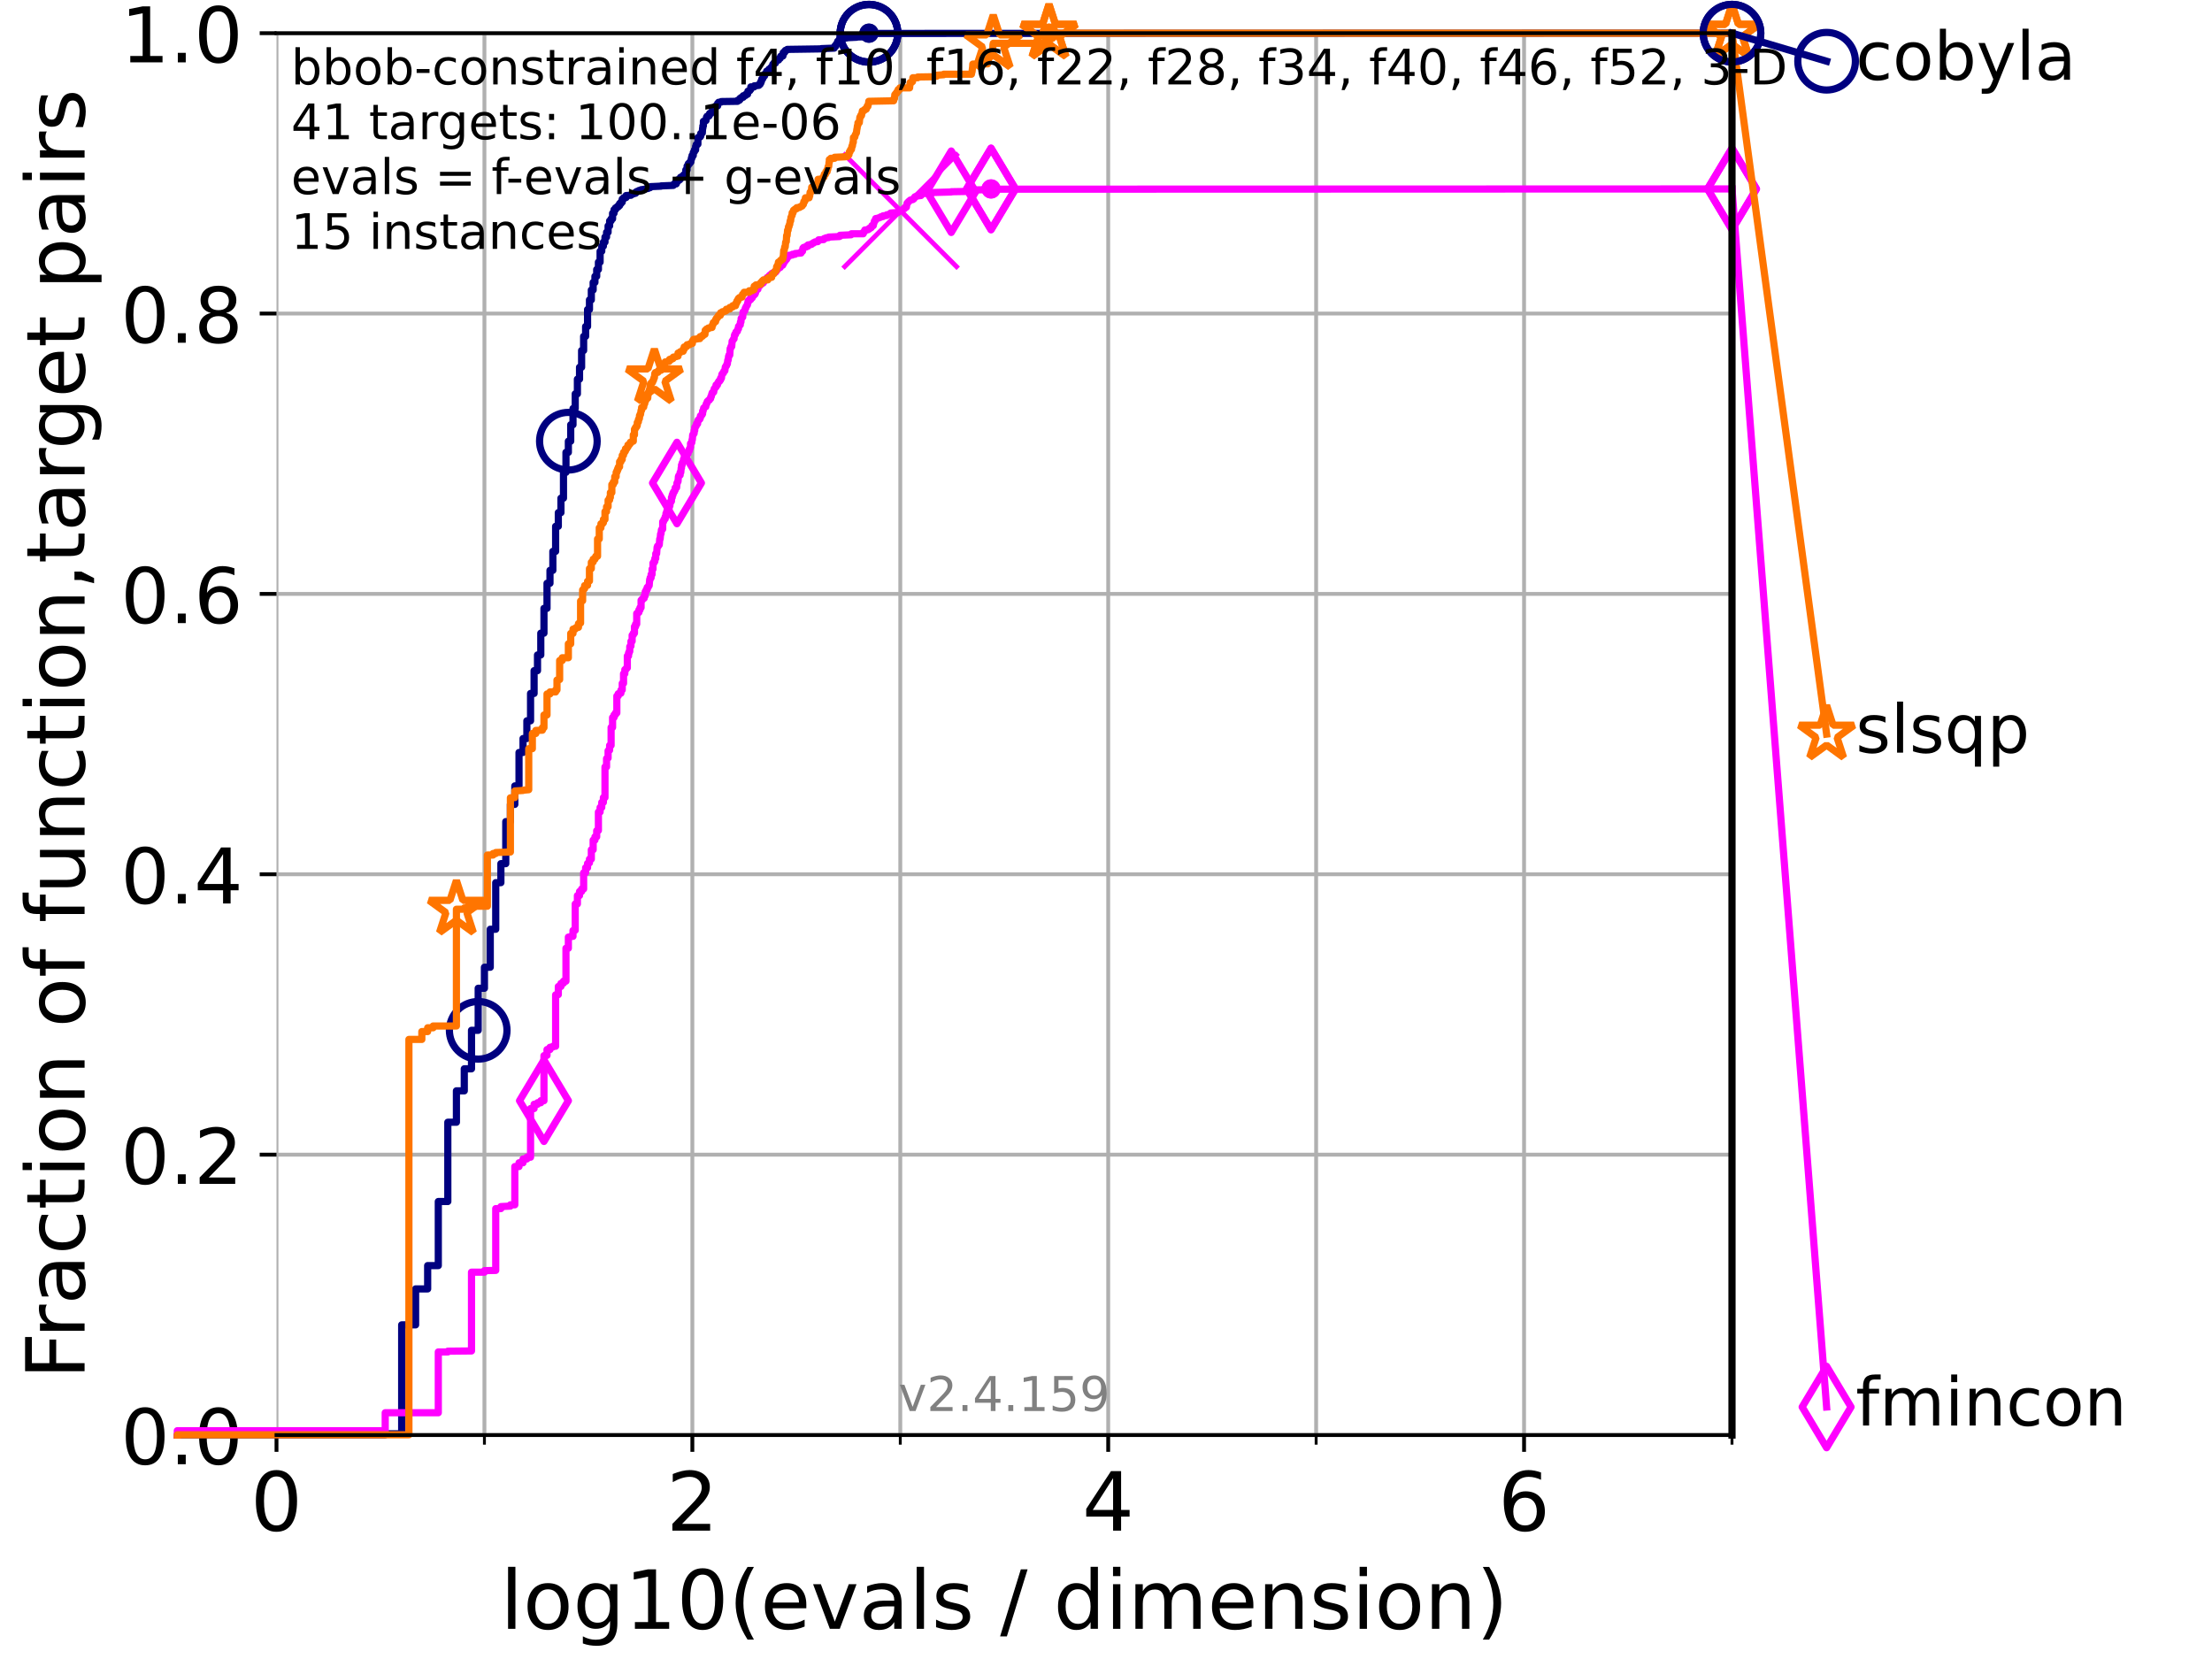 <?xml version="1.0" encoding="utf-8" standalone="no"?>
<!DOCTYPE svg PUBLIC "-//W3C//DTD SVG 1.1//EN"
  "http://www.w3.org/Graphics/SVG/1.1/DTD/svg11.dtd">
<!-- Created with matplotlib (https://matplotlib.org/) -->
<svg height="345.6pt" version="1.1" viewBox="0 0 460.8 345.6" width="460.8pt" xmlns="http://www.w3.org/2000/svg" xmlns:xlink="http://www.w3.org/1999/xlink">
 <defs>
  <style type="text/css">*{stroke-linecap:butt;stroke-linejoin:round;}</style>
 </defs>
 <g id="figure_1">
  <g id="patch_1">
   <path d="M 0 345.6 
L 460.8 345.6 
L 460.8 0 
L 0 0 
z
" style="fill:#ffffff;"/>
  </g>
  <g id="axes_1">
   <g id="patch_2">
    <path d="M 57.6 298.944 
L 360.806 298.944 
L 360.806 6.912 
L 57.6 6.912 
z
" style="fill:#ffffff;"/>
   </g>
   <g id="matplotlib.axis_1">
    <g id="xtick_1">
     <g id="line2d_1">
      <path clip-path="url(#pcdc3f32970)" d="M 57.6 298.944 
L 57.6 6.912 
" style="fill:none;stroke:#b0b0b0;stroke-linecap:square;stroke-width:0.8;"/>
     </g>
     <g id="line2d_2">
      <defs>
       <path d="M 0 0 
L 0 3.5 
" id="mc6845fad24" style="stroke:#000000;stroke-width:0.8;"/>
      </defs>
      <g>
       <use style="stroke:#000000;stroke-width:0.8;" x="57.6" xlink:href="#mc6845fad24" y="298.944"/>
      </g>
     </g>
     <g id="text_1">
      <!-- 0 -->
      <g transform="translate(52.192 318.861)scale(0.17 -0.17)">
       <defs>
        <path d="M 31.781 66.406 
Q 24.172 66.406 20.328 58.906 
Q 16.5 51.422 16.5 36.375 
Q 16.5 21.391 20.328 13.891 
Q 24.172 6.391 31.781 6.391 
Q 39.453 6.391 43.281 13.891 
Q 47.125 21.391 47.125 36.375 
Q 47.125 51.422 43.281 58.906 
Q 39.453 66.406 31.781 66.406 
z
M 31.781 74.219 
Q 44.047 74.219 50.516 64.516 
Q 56.984 54.828 56.984 36.375 
Q 56.984 17.969 50.516 8.266 
Q 44.047 -1.422 31.781 -1.422 
Q 19.531 -1.422 13.062 8.266 
Q 6.594 17.969 6.594 36.375 
Q 6.594 54.828 13.062 64.516 
Q 19.531 74.219 31.781 74.219 
z
" id="DejaVuSans-48"/>
       </defs>
       <use xlink:href="#DejaVuSans-48"/>
      </g>
     </g>
    </g>
    <g id="xtick_2">
     <g id="line2d_3">
      <path clip-path="url(#pcdc3f32970)" d="M 144.23 298.944 
L 144.23 6.912 
" style="fill:none;stroke:#b0b0b0;stroke-linecap:square;stroke-width:0.8;"/>
     </g>
     <g id="line2d_4">
      <g>
       <use style="stroke:#000000;stroke-width:0.8;" x="144.23" xlink:href="#mc6845fad24" y="298.944"/>
      </g>
     </g>
     <g id="text_2">
      <!-- 2 -->
      <g transform="translate(138.822 318.861)scale(0.17 -0.17)">
       <defs>
        <path d="M 19.188 8.297 
L 53.609 8.297 
L 53.609 0 
L 7.328 0 
L 7.328 8.297 
Q 12.938 14.109 22.625 23.891 
Q 32.328 33.688 34.812 36.531 
Q 39.547 41.844 41.422 45.531 
Q 43.312 49.219 43.312 52.781 
Q 43.312 58.594 39.234 62.25 
Q 35.156 65.922 28.609 65.922 
Q 23.969 65.922 18.812 64.312 
Q 13.672 62.703 7.812 59.422 
L 7.812 69.391 
Q 13.766 71.781 18.938 73 
Q 24.125 74.219 28.422 74.219 
Q 39.75 74.219 46.484 68.547 
Q 53.219 62.891 53.219 53.422 
Q 53.219 48.922 51.531 44.891 
Q 49.859 40.875 45.406 35.406 
Q 44.188 33.984 37.641 27.219 
Q 31.109 20.453 19.188 8.297 
z
" id="DejaVuSans-50"/>
       </defs>
       <use xlink:href="#DejaVuSans-50"/>
      </g>
     </g>
    </g>
    <g id="xtick_3">
     <g id="line2d_5">
      <path clip-path="url(#pcdc3f32970)" d="M 230.861 298.944 
L 230.861 6.912 
" style="fill:none;stroke:#b0b0b0;stroke-linecap:square;stroke-width:0.8;"/>
     </g>
     <g id="line2d_6">
      <g>
       <use style="stroke:#000000;stroke-width:0.8;" x="230.861" xlink:href="#mc6845fad24" y="298.944"/>
      </g>
     </g>
     <g id="text_3">
      <!-- 4 -->
      <g transform="translate(225.453 318.861)scale(0.17 -0.17)">
       <defs>
        <path d="M 37.797 64.312 
L 12.891 25.391 
L 37.797 25.391 
z
M 35.203 72.906 
L 47.609 72.906 
L 47.609 25.391 
L 58.016 25.391 
L 58.016 17.188 
L 47.609 17.188 
L 47.609 0 
L 37.797 0 
L 37.797 17.188 
L 4.891 17.188 
L 4.891 26.703 
z
" id="DejaVuSans-52"/>
       </defs>
       <use xlink:href="#DejaVuSans-52"/>
      </g>
     </g>
    </g>
    <g id="xtick_4">
     <g id="line2d_7">
      <path clip-path="url(#pcdc3f32970)" d="M 317.491 298.944 
L 317.491 6.912 
" style="fill:none;stroke:#b0b0b0;stroke-linecap:square;stroke-width:0.8;"/>
     </g>
     <g id="line2d_8">
      <g>
       <use style="stroke:#000000;stroke-width:0.8;" x="317.491" xlink:href="#mc6845fad24" y="298.944"/>
      </g>
     </g>
     <g id="text_4">
      <!-- 6 -->
      <g transform="translate(312.083 318.861)scale(0.17 -0.17)">
       <defs>
        <path d="M 33.016 40.375 
Q 26.375 40.375 22.484 35.828 
Q 18.609 31.297 18.609 23.391 
Q 18.609 15.531 22.484 10.953 
Q 26.375 6.391 33.016 6.391 
Q 39.656 6.391 43.531 10.953 
Q 47.406 15.531 47.406 23.391 
Q 47.406 31.297 43.531 35.828 
Q 39.656 40.375 33.016 40.375 
z
M 52.594 71.297 
L 52.594 62.312 
Q 48.875 64.062 45.094 64.984 
Q 41.312 65.922 37.594 65.922 
Q 27.828 65.922 22.672 59.328 
Q 17.531 52.734 16.797 39.406 
Q 19.672 43.656 24.016 45.922 
Q 28.375 48.188 33.594 48.188 
Q 44.578 48.188 50.953 41.516 
Q 57.328 34.859 57.328 23.391 
Q 57.328 12.156 50.688 5.359 
Q 44.047 -1.422 33.016 -1.422 
Q 20.359 -1.422 13.672 8.266 
Q 6.984 17.969 6.984 36.375 
Q 6.984 53.656 15.188 63.938 
Q 23.391 74.219 37.203 74.219 
Q 40.922 74.219 44.703 73.484 
Q 48.484 72.75 52.594 71.297 
z
" id="DejaVuSans-54"/>
       </defs>
       <use xlink:href="#DejaVuSans-54"/>
      </g>
     </g>
    </g>
    <g id="xtick_5">
     <g id="line2d_9">
      <path clip-path="url(#pcdc3f32970)" d="M 100.915 298.944 
L 100.915 6.912 
" style="fill:none;stroke:#b0b0b0;stroke-linecap:square;stroke-width:0.8;"/>
     </g>
     <g id="line2d_10">
      <defs>
       <path d="M 0 0 
L 0 2 
" id="m15107ce226" style="stroke:#000000;stroke-width:0.6;"/>
      </defs>
      <g>
       <use style="stroke:#000000;stroke-width:0.6;" x="100.915" xlink:href="#m15107ce226" y="298.944"/>
      </g>
     </g>
    </g>
    <g id="xtick_6">
     <g id="line2d_11">
      <path clip-path="url(#pcdc3f32970)" d="M 187.546 298.944 
L 187.546 6.912 
" style="fill:none;stroke:#b0b0b0;stroke-linecap:square;stroke-width:0.8;"/>
     </g>
     <g id="line2d_12">
      <g>
       <use style="stroke:#000000;stroke-width:0.6;" x="187.546" xlink:href="#m15107ce226" y="298.944"/>
      </g>
     </g>
    </g>
    <g id="xtick_7">
     <g id="line2d_13">
      <path clip-path="url(#pcdc3f32970)" d="M 274.176 298.944 
L 274.176 6.912 
" style="fill:none;stroke:#b0b0b0;stroke-linecap:square;stroke-width:0.8;"/>
     </g>
     <g id="line2d_14">
      <g>
       <use style="stroke:#000000;stroke-width:0.6;" x="274.176" xlink:href="#m15107ce226" y="298.944"/>
      </g>
     </g>
    </g>
    <g id="xtick_8">
     <g id="line2d_15">
      <path clip-path="url(#pcdc3f32970)" d="M 360.806 298.944 
L 360.806 6.912 
" style="fill:none;stroke:#b0b0b0;stroke-linecap:square;stroke-width:0.8;"/>
     </g>
     <g id="line2d_16">
      <g>
       <use style="stroke:#000000;stroke-width:0.6;" x="360.806" xlink:href="#m15107ce226" y="298.944"/>
      </g>
     </g>
    </g>
    <g id="text_5">
     <!-- log10(evals / dimension) -->
     <g transform="translate(104.239 339.314)scale(0.17 -0.17)">
      <defs>
       <path d="M 9.422 75.984 
L 18.406 75.984 
L 18.406 0 
L 9.422 0 
z
" id="DejaVuSans-108"/>
       <path d="M 30.609 48.391 
Q 23.391 48.391 19.188 42.75 
Q 14.984 37.109 14.984 27.297 
Q 14.984 17.484 19.156 11.844 
Q 23.344 6.203 30.609 6.203 
Q 37.797 6.203 41.984 11.859 
Q 46.188 17.531 46.188 27.297 
Q 46.188 37.016 41.984 42.703 
Q 37.797 48.391 30.609 48.391 
z
M 30.609 56 
Q 42.328 56 49.016 48.375 
Q 55.719 40.766 55.719 27.297 
Q 55.719 13.875 49.016 6.219 
Q 42.328 -1.422 30.609 -1.422 
Q 18.844 -1.422 12.172 6.219 
Q 5.516 13.875 5.516 27.297 
Q 5.516 40.766 12.172 48.375 
Q 18.844 56 30.609 56 
z
" id="DejaVuSans-111"/>
       <path d="M 45.406 27.984 
Q 45.406 37.75 41.375 43.109 
Q 37.359 48.484 30.078 48.484 
Q 22.859 48.484 18.828 43.109 
Q 14.797 37.75 14.797 27.984 
Q 14.797 18.266 18.828 12.891 
Q 22.859 7.516 30.078 7.516 
Q 37.359 7.516 41.375 12.891 
Q 45.406 18.266 45.406 27.984 
z
M 54.391 6.781 
Q 54.391 -7.172 48.188 -13.984 
Q 42 -20.797 29.203 -20.797 
Q 24.469 -20.797 20.266 -20.094 
Q 16.062 -19.391 12.109 -17.922 
L 12.109 -9.188 
Q 16.062 -11.328 19.922 -12.344 
Q 23.781 -13.375 27.781 -13.375 
Q 36.625 -13.375 41.016 -8.766 
Q 45.406 -4.156 45.406 5.172 
L 45.406 9.625 
Q 42.625 4.781 38.281 2.391 
Q 33.938 0 27.875 0 
Q 17.828 0 11.672 7.656 
Q 5.516 15.328 5.516 27.984 
Q 5.516 40.672 11.672 48.328 
Q 17.828 56 27.875 56 
Q 33.938 56 38.281 53.609 
Q 42.625 51.219 45.406 46.391 
L 45.406 54.688 
L 54.391 54.688 
z
" id="DejaVuSans-103"/>
       <path d="M 12.406 8.297 
L 28.516 8.297 
L 28.516 63.922 
L 10.984 60.406 
L 10.984 69.391 
L 28.422 72.906 
L 38.281 72.906 
L 38.281 8.297 
L 54.391 8.297 
L 54.391 0 
L 12.406 0 
z
" id="DejaVuSans-49"/>
       <path d="M 31 75.875 
Q 24.469 64.656 21.281 53.656 
Q 18.109 42.672 18.109 31.391 
Q 18.109 20.125 21.312 9.062 
Q 24.516 -2 31 -13.188 
L 23.188 -13.188 
Q 15.875 -1.703 12.234 9.375 
Q 8.594 20.453 8.594 31.391 
Q 8.594 42.281 12.203 53.312 
Q 15.828 64.359 23.188 75.875 
z
" id="DejaVuSans-40"/>
       <path d="M 56.203 29.594 
L 56.203 25.203 
L 14.891 25.203 
Q 15.484 15.922 20.484 11.062 
Q 25.484 6.203 34.422 6.203 
Q 39.594 6.203 44.453 7.469 
Q 49.312 8.734 54.109 11.281 
L 54.109 2.781 
Q 49.266 0.734 44.188 -0.344 
Q 39.109 -1.422 33.891 -1.422 
Q 20.797 -1.422 13.156 6.188 
Q 5.516 13.812 5.516 26.812 
Q 5.516 40.234 12.766 48.109 
Q 20.016 56 32.328 56 
Q 43.359 56 49.781 48.891 
Q 56.203 41.797 56.203 29.594 
z
M 47.219 32.234 
Q 47.125 39.594 43.094 43.984 
Q 39.062 48.391 32.422 48.391 
Q 24.906 48.391 20.391 44.141 
Q 15.875 39.891 15.188 32.172 
z
" id="DejaVuSans-101"/>
       <path d="M 2.984 54.688 
L 12.5 54.688 
L 29.594 8.797 
L 46.688 54.688 
L 56.203 54.688 
L 35.688 0 
L 23.484 0 
z
" id="DejaVuSans-118"/>
       <path d="M 34.281 27.484 
Q 23.391 27.484 19.188 25 
Q 14.984 22.516 14.984 16.5 
Q 14.984 11.719 18.141 8.906 
Q 21.297 6.109 26.703 6.109 
Q 34.188 6.109 38.703 11.406 
Q 43.219 16.703 43.219 25.484 
L 43.219 27.484 
z
M 52.203 31.203 
L 52.203 0 
L 43.219 0 
L 43.219 8.297 
Q 40.141 3.328 35.547 0.953 
Q 30.953 -1.422 24.312 -1.422 
Q 15.922 -1.422 10.953 3.297 
Q 6 8.016 6 15.922 
Q 6 25.141 12.172 29.828 
Q 18.359 34.516 30.609 34.516 
L 43.219 34.516 
L 43.219 35.406 
Q 43.219 41.609 39.141 45 
Q 35.062 48.391 27.688 48.391 
Q 23 48.391 18.547 47.266 
Q 14.109 46.141 10.016 43.891 
L 10.016 52.203 
Q 14.938 54.109 19.578 55.047 
Q 24.219 56 28.609 56 
Q 40.484 56 46.344 49.844 
Q 52.203 43.703 52.203 31.203 
z
" id="DejaVuSans-97"/>
       <path d="M 44.281 53.078 
L 44.281 44.578 
Q 40.484 46.531 36.375 47.5 
Q 32.281 48.484 27.875 48.484 
Q 21.188 48.484 17.844 46.438 
Q 14.5 44.391 14.5 40.281 
Q 14.5 37.156 16.891 35.375 
Q 19.281 33.594 26.516 31.984 
L 29.594 31.297 
Q 39.156 29.25 43.188 25.516 
Q 47.219 21.781 47.219 15.094 
Q 47.219 7.469 41.188 3.016 
Q 35.156 -1.422 24.609 -1.422 
Q 20.219 -1.422 15.453 -0.562 
Q 10.688 0.297 5.422 2 
L 5.422 11.281 
Q 10.406 8.688 15.234 7.391 
Q 20.062 6.109 24.812 6.109 
Q 31.156 6.109 34.562 8.281 
Q 37.984 10.453 37.984 14.406 
Q 37.984 18.062 35.516 20.016 
Q 33.062 21.969 24.703 23.781 
L 21.578 24.516 
Q 13.234 26.266 9.516 29.906 
Q 5.812 33.547 5.812 39.891 
Q 5.812 47.609 11.281 51.797 
Q 16.75 56 26.812 56 
Q 31.781 56 36.172 55.266 
Q 40.578 54.547 44.281 53.078 
z
" id="DejaVuSans-115"/>
       <path id="DejaVuSans-32"/>
       <path d="M 25.391 72.906 
L 33.688 72.906 
L 8.297 -9.281 
L 0 -9.281 
z
" id="DejaVuSans-47"/>
       <path d="M 45.406 46.391 
L 45.406 75.984 
L 54.391 75.984 
L 54.391 0 
L 45.406 0 
L 45.406 8.203 
Q 42.578 3.328 38.25 0.953 
Q 33.938 -1.422 27.875 -1.422 
Q 17.969 -1.422 11.734 6.484 
Q 5.516 14.406 5.516 27.297 
Q 5.516 40.188 11.734 48.094 
Q 17.969 56 27.875 56 
Q 33.938 56 38.25 53.625 
Q 42.578 51.266 45.406 46.391 
z
M 14.797 27.297 
Q 14.797 17.391 18.875 11.75 
Q 22.953 6.109 30.078 6.109 
Q 37.203 6.109 41.297 11.75 
Q 45.406 17.391 45.406 27.297 
Q 45.406 37.203 41.297 42.844 
Q 37.203 48.484 30.078 48.484 
Q 22.953 48.484 18.875 42.844 
Q 14.797 37.203 14.797 27.297 
z
" id="DejaVuSans-100"/>
       <path d="M 9.422 54.688 
L 18.406 54.688 
L 18.406 0 
L 9.422 0 
z
M 9.422 75.984 
L 18.406 75.984 
L 18.406 64.594 
L 9.422 64.594 
z
" id="DejaVuSans-105"/>
       <path d="M 52 44.188 
Q 55.375 50.25 60.062 53.125 
Q 64.75 56 71.094 56 
Q 79.641 56 84.281 50.016 
Q 88.922 44.047 88.922 33.016 
L 88.922 0 
L 79.891 0 
L 79.891 32.719 
Q 79.891 40.578 77.094 44.375 
Q 74.312 48.188 68.609 48.188 
Q 61.625 48.188 57.562 43.547 
Q 53.516 38.922 53.516 30.906 
L 53.516 0 
L 44.484 0 
L 44.484 32.719 
Q 44.484 40.625 41.703 44.406 
Q 38.922 48.188 33.109 48.188 
Q 26.219 48.188 22.156 43.531 
Q 18.109 38.875 18.109 30.906 
L 18.109 0 
L 9.078 0 
L 9.078 54.688 
L 18.109 54.688 
L 18.109 46.188 
Q 21.188 51.219 25.484 53.609 
Q 29.781 56 35.688 56 
Q 41.656 56 45.828 52.969 
Q 50 49.953 52 44.188 
z
" id="DejaVuSans-109"/>
       <path d="M 54.891 33.016 
L 54.891 0 
L 45.906 0 
L 45.906 32.719 
Q 45.906 40.484 42.875 44.328 
Q 39.844 48.188 33.797 48.188 
Q 26.516 48.188 22.312 43.547 
Q 18.109 38.922 18.109 30.906 
L 18.109 0 
L 9.078 0 
L 9.078 54.688 
L 18.109 54.688 
L 18.109 46.188 
Q 21.344 51.125 25.703 53.562 
Q 30.078 56 35.797 56 
Q 45.219 56 50.047 50.172 
Q 54.891 44.344 54.891 33.016 
z
" id="DejaVuSans-110"/>
       <path d="M 8.016 75.875 
L 15.828 75.875 
Q 23.141 64.359 26.781 53.312 
Q 30.422 42.281 30.422 31.391 
Q 30.422 20.453 26.781 9.375 
Q 23.141 -1.703 15.828 -13.188 
L 8.016 -13.188 
Q 14.5 -2 17.703 9.062 
Q 20.906 20.125 20.906 31.391 
Q 20.906 42.672 17.703 53.656 
Q 14.5 64.656 8.016 75.875 
z
" id="DejaVuSans-41"/>
      </defs>
      <use xlink:href="#DejaVuSans-108"/>
      <use x="27.783" xlink:href="#DejaVuSans-111"/>
      <use x="88.965" xlink:href="#DejaVuSans-103"/>
      <use x="152.441" xlink:href="#DejaVuSans-49"/>
      <use x="216.064" xlink:href="#DejaVuSans-48"/>
      <use x="279.688" xlink:href="#DejaVuSans-40"/>
      <use x="318.701" xlink:href="#DejaVuSans-101"/>
      <use x="380.225" xlink:href="#DejaVuSans-118"/>
      <use x="439.404" xlink:href="#DejaVuSans-97"/>
      <use x="500.684" xlink:href="#DejaVuSans-108"/>
      <use x="528.467" xlink:href="#DejaVuSans-115"/>
      <use x="580.566" xlink:href="#DejaVuSans-32"/>
      <use x="612.354" xlink:href="#DejaVuSans-47"/>
      <use x="646.045" xlink:href="#DejaVuSans-32"/>
      <use x="677.832" xlink:href="#DejaVuSans-100"/>
      <use x="741.309" xlink:href="#DejaVuSans-105"/>
      <use x="769.092" xlink:href="#DejaVuSans-109"/>
      <use x="866.504" xlink:href="#DejaVuSans-101"/>
      <use x="928.027" xlink:href="#DejaVuSans-110"/>
      <use x="991.406" xlink:href="#DejaVuSans-115"/>
      <use x="1043.506" xlink:href="#DejaVuSans-105"/>
      <use x="1071.289" xlink:href="#DejaVuSans-111"/>
      <use x="1132.471" xlink:href="#DejaVuSans-110"/>
      <use x="1195.85" xlink:href="#DejaVuSans-41"/>
     </g>
    </g>
   </g>
   <g id="matplotlib.axis_2">
    <g id="ytick_1">
     <g id="line2d_17">
      <path clip-path="url(#pcdc3f32970)" d="M 57.6 298.944 
L 360.806 298.944 
" style="fill:none;stroke:#b0b0b0;stroke-linecap:square;stroke-width:0.8;"/>
     </g>
     <g id="line2d_18">
      <defs>
       <path d="M 0 0 
L -3.5 0 
" id="m5f680561ea" style="stroke:#000000;stroke-width:0.8;"/>
      </defs>
      <g>
       <use style="stroke:#000000;stroke-width:0.8;" x="57.6" xlink:href="#m5f680561ea" y="298.944"/>
      </g>
     </g>
     <g id="text_6">
      <!-- 0.0 -->
      <g transform="translate(25.155 305.023)scale(0.16 -0.16)">
       <defs>
        <path d="M 10.688 12.406 
L 21 12.406 
L 21 0 
L 10.688 0 
z
" id="DejaVuSans-46"/>
       </defs>
       <use xlink:href="#DejaVuSans-48"/>
       <use x="63.623" xlink:href="#DejaVuSans-46"/>
       <use x="95.41" xlink:href="#DejaVuSans-48"/>
      </g>
     </g>
    </g>
    <g id="ytick_2">
     <g id="line2d_19">
      <path clip-path="url(#pcdc3f32970)" d="M 57.6 240.538 
L 360.806 240.538 
" style="fill:none;stroke:#b0b0b0;stroke-linecap:square;stroke-width:0.8;"/>
     </g>
     <g id="line2d_20">
      <g>
       <use style="stroke:#000000;stroke-width:0.8;" x="57.6" xlink:href="#m5f680561ea" y="240.538"/>
      </g>
     </g>
     <g id="text_7">
      <!-- 0.2 -->
      <g transform="translate(25.155 246.616)scale(0.16 -0.16)">
       <use xlink:href="#DejaVuSans-48"/>
       <use x="63.623" xlink:href="#DejaVuSans-46"/>
       <use x="95.41" xlink:href="#DejaVuSans-50"/>
      </g>
     </g>
    </g>
    <g id="ytick_3">
     <g id="line2d_21">
      <path clip-path="url(#pcdc3f32970)" d="M 57.6 182.131 
L 360.806 182.131 
" style="fill:none;stroke:#b0b0b0;stroke-linecap:square;stroke-width:0.8;"/>
     </g>
     <g id="line2d_22">
      <g>
       <use style="stroke:#000000;stroke-width:0.8;" x="57.6" xlink:href="#m5f680561ea" y="182.131"/>
      </g>
     </g>
     <g id="text_8">
      <!-- 0.4 -->
      <g transform="translate(25.155 188.21)scale(0.16 -0.16)">
       <use xlink:href="#DejaVuSans-48"/>
       <use x="63.623" xlink:href="#DejaVuSans-46"/>
       <use x="95.41" xlink:href="#DejaVuSans-52"/>
      </g>
     </g>
    </g>
    <g id="ytick_4">
     <g id="line2d_23">
      <path clip-path="url(#pcdc3f32970)" d="M 57.6 123.725 
L 360.806 123.725 
" style="fill:none;stroke:#b0b0b0;stroke-linecap:square;stroke-width:0.8;"/>
     </g>
     <g id="line2d_24">
      <g>
       <use style="stroke:#000000;stroke-width:0.8;" x="57.6" xlink:href="#m5f680561ea" y="123.725"/>
      </g>
     </g>
     <g id="text_9">
      <!-- 0.6 -->
      <g transform="translate(25.155 129.804)scale(0.16 -0.16)">
       <use xlink:href="#DejaVuSans-48"/>
       <use x="63.623" xlink:href="#DejaVuSans-46"/>
       <use x="95.41" xlink:href="#DejaVuSans-54"/>
      </g>
     </g>
    </g>
    <g id="ytick_5">
     <g id="line2d_25">
      <path clip-path="url(#pcdc3f32970)" d="M 57.6 65.318 
L 360.806 65.318 
" style="fill:none;stroke:#b0b0b0;stroke-linecap:square;stroke-width:0.8;"/>
     </g>
     <g id="line2d_26">
      <g>
       <use style="stroke:#000000;stroke-width:0.8;" x="57.6" xlink:href="#m5f680561ea" y="65.318"/>
      </g>
     </g>
     <g id="text_10">
      <!-- 0.8 -->
      <g transform="translate(25.155 71.397)scale(0.16 -0.16)">
       <defs>
        <path d="M 31.781 34.625 
Q 24.75 34.625 20.719 30.859 
Q 16.703 27.094 16.703 20.516 
Q 16.703 13.922 20.719 10.156 
Q 24.75 6.391 31.781 6.391 
Q 38.812 6.391 42.859 10.172 
Q 46.922 13.969 46.922 20.516 
Q 46.922 27.094 42.891 30.859 
Q 38.875 34.625 31.781 34.625 
z
M 21.922 38.812 
Q 15.578 40.375 12.031 44.719 
Q 8.5 49.078 8.5 55.328 
Q 8.5 64.062 14.719 69.141 
Q 20.953 74.219 31.781 74.219 
Q 42.672 74.219 48.875 69.141 
Q 55.078 64.062 55.078 55.328 
Q 55.078 49.078 51.531 44.719 
Q 48 40.375 41.703 38.812 
Q 48.828 37.156 52.797 32.312 
Q 56.781 27.484 56.781 20.516 
Q 56.781 9.906 50.312 4.234 
Q 43.844 -1.422 31.781 -1.422 
Q 19.734 -1.422 13.25 4.234 
Q 6.781 9.906 6.781 20.516 
Q 6.781 27.484 10.781 32.312 
Q 14.797 37.156 21.922 38.812 
z
M 18.312 54.391 
Q 18.312 48.734 21.844 45.562 
Q 25.391 42.391 31.781 42.391 
Q 38.141 42.391 41.719 45.562 
Q 45.312 48.734 45.312 54.391 
Q 45.312 60.062 41.719 63.234 
Q 38.141 66.406 31.781 66.406 
Q 25.391 66.406 21.844 63.234 
Q 18.312 60.062 18.312 54.391 
z
" id="DejaVuSans-56"/>
       </defs>
       <use xlink:href="#DejaVuSans-48"/>
       <use x="63.623" xlink:href="#DejaVuSans-46"/>
       <use x="95.41" xlink:href="#DejaVuSans-56"/>
      </g>
     </g>
    </g>
    <g id="ytick_6">
     <g id="line2d_27">
      <path clip-path="url(#pcdc3f32970)" d="M 57.6 6.912 
L 360.806 6.912 
" style="fill:none;stroke:#b0b0b0;stroke-linecap:square;stroke-width:0.8;"/>
     </g>
     <g id="line2d_28">
      <g>
       <use style="stroke:#000000;stroke-width:0.8;" x="57.6" xlink:href="#m5f680561ea" y="6.912"/>
      </g>
     </g>
     <g id="text_11">
      <!-- 1.0 -->
      <g transform="translate(25.155 12.991)scale(0.16 -0.16)">
       <use xlink:href="#DejaVuSans-49"/>
       <use x="63.623" xlink:href="#DejaVuSans-46"/>
       <use x="95.41" xlink:href="#DejaVuSans-48"/>
      </g>
     </g>
    </g>
    <g id="text_12">
     <!-- Fraction of function,target pairs -->
     <g transform="translate(17.62 287.313)rotate(-90)scale(0.17 -0.17)">
      <defs>
       <path d="M 9.812 72.906 
L 51.703 72.906 
L 51.703 64.594 
L 19.672 64.594 
L 19.672 43.109 
L 48.578 43.109 
L 48.578 34.812 
L 19.672 34.812 
L 19.672 0 
L 9.812 0 
z
" id="DejaVuSans-70"/>
       <path d="M 41.109 46.297 
Q 39.594 47.172 37.812 47.578 
Q 36.031 48 33.891 48 
Q 26.266 48 22.188 43.047 
Q 18.109 38.094 18.109 28.812 
L 18.109 0 
L 9.078 0 
L 9.078 54.688 
L 18.109 54.688 
L 18.109 46.188 
Q 20.953 51.172 25.484 53.578 
Q 30.031 56 36.531 56 
Q 37.453 56 38.578 55.875 
Q 39.703 55.766 41.062 55.516 
z
" id="DejaVuSans-114"/>
       <path d="M 48.781 52.594 
L 48.781 44.188 
Q 44.969 46.297 41.141 47.344 
Q 37.312 48.391 33.406 48.391 
Q 24.656 48.391 19.812 42.844 
Q 14.984 37.312 14.984 27.297 
Q 14.984 17.281 19.812 11.734 
Q 24.656 6.203 33.406 6.203 
Q 37.312 6.203 41.141 7.25 
Q 44.969 8.297 48.781 10.406 
L 48.781 2.094 
Q 45.016 0.344 40.984 -0.531 
Q 36.969 -1.422 32.422 -1.422 
Q 20.062 -1.422 12.781 6.344 
Q 5.516 14.109 5.516 27.297 
Q 5.516 40.672 12.859 48.328 
Q 20.219 56 33.016 56 
Q 37.156 56 41.109 55.141 
Q 45.062 54.297 48.781 52.594 
z
" id="DejaVuSans-99"/>
       <path d="M 18.312 70.219 
L 18.312 54.688 
L 36.812 54.688 
L 36.812 47.703 
L 18.312 47.703 
L 18.312 18.016 
Q 18.312 11.328 20.141 9.422 
Q 21.969 7.516 27.594 7.516 
L 36.812 7.516 
L 36.812 0 
L 27.594 0 
Q 17.188 0 13.234 3.875 
Q 9.281 7.766 9.281 18.016 
L 9.281 47.703 
L 2.688 47.703 
L 2.688 54.688 
L 9.281 54.688 
L 9.281 70.219 
z
" id="DejaVuSans-116"/>
       <path d="M 37.109 75.984 
L 37.109 68.5 
L 28.516 68.5 
Q 23.688 68.5 21.797 66.547 
Q 19.922 64.594 19.922 59.516 
L 19.922 54.688 
L 34.719 54.688 
L 34.719 47.703 
L 19.922 47.703 
L 19.922 0 
L 10.891 0 
L 10.891 47.703 
L 2.297 47.703 
L 2.297 54.688 
L 10.891 54.688 
L 10.891 58.5 
Q 10.891 67.625 15.141 71.797 
Q 19.391 75.984 28.609 75.984 
z
" id="DejaVuSans-102"/>
       <path d="M 8.5 21.578 
L 8.5 54.688 
L 17.484 54.688 
L 17.484 21.922 
Q 17.484 14.156 20.5 10.266 
Q 23.531 6.391 29.594 6.391 
Q 36.859 6.391 41.078 11.031 
Q 45.312 15.672 45.312 23.688 
L 45.312 54.688 
L 54.297 54.688 
L 54.297 0 
L 45.312 0 
L 45.312 8.406 
Q 42.047 3.422 37.719 1 
Q 33.406 -1.422 27.688 -1.422 
Q 18.266 -1.422 13.375 4.438 
Q 8.5 10.297 8.5 21.578 
z
M 31.109 56 
z
" id="DejaVuSans-117"/>
       <path d="M 11.719 12.406 
L 22.016 12.406 
L 22.016 4 
L 14.016 -11.625 
L 7.719 -11.625 
L 11.719 4 
z
" id="DejaVuSans-44"/>
       <path d="M 18.109 8.203 
L 18.109 -20.797 
L 9.078 -20.797 
L 9.078 54.688 
L 18.109 54.688 
L 18.109 46.391 
Q 20.953 51.266 25.266 53.625 
Q 29.594 56 35.594 56 
Q 45.562 56 51.781 48.094 
Q 58.016 40.188 58.016 27.297 
Q 58.016 14.406 51.781 6.484 
Q 45.562 -1.422 35.594 -1.422 
Q 29.594 -1.422 25.266 0.953 
Q 20.953 3.328 18.109 8.203 
z
M 48.688 27.297 
Q 48.688 37.203 44.609 42.844 
Q 40.531 48.484 33.406 48.484 
Q 26.266 48.484 22.188 42.844 
Q 18.109 37.203 18.109 27.297 
Q 18.109 17.391 22.188 11.75 
Q 26.266 6.109 33.406 6.109 
Q 40.531 6.109 44.609 11.75 
Q 48.688 17.391 48.688 27.297 
z
" id="DejaVuSans-112"/>
      </defs>
      <use xlink:href="#DejaVuSans-70"/>
      <use x="50.27" xlink:href="#DejaVuSans-114"/>
      <use x="91.383" xlink:href="#DejaVuSans-97"/>
      <use x="152.662" xlink:href="#DejaVuSans-99"/>
      <use x="207.643" xlink:href="#DejaVuSans-116"/>
      <use x="246.852" xlink:href="#DejaVuSans-105"/>
      <use x="274.635" xlink:href="#DejaVuSans-111"/>
      <use x="335.816" xlink:href="#DejaVuSans-110"/>
      <use x="399.195" xlink:href="#DejaVuSans-32"/>
      <use x="430.982" xlink:href="#DejaVuSans-111"/>
      <use x="492.164" xlink:href="#DejaVuSans-102"/>
      <use x="527.369" xlink:href="#DejaVuSans-32"/>
      <use x="559.156" xlink:href="#DejaVuSans-102"/>
      <use x="594.361" xlink:href="#DejaVuSans-117"/>
      <use x="657.74" xlink:href="#DejaVuSans-110"/>
      <use x="721.119" xlink:href="#DejaVuSans-99"/>
      <use x="776.1" xlink:href="#DejaVuSans-116"/>
      <use x="815.309" xlink:href="#DejaVuSans-105"/>
      <use x="843.092" xlink:href="#DejaVuSans-111"/>
      <use x="904.273" xlink:href="#DejaVuSans-110"/>
      <use x="967.652" xlink:href="#DejaVuSans-44"/>
      <use x="999.439" xlink:href="#DejaVuSans-116"/>
      <use x="1038.648" xlink:href="#DejaVuSans-97"/>
      <use x="1099.928" xlink:href="#DejaVuSans-114"/>
      <use x="1139.291" xlink:href="#DejaVuSans-103"/>
      <use x="1202.768" xlink:href="#DejaVuSans-101"/>
      <use x="1264.291" xlink:href="#DejaVuSans-116"/>
      <use x="1303.5" xlink:href="#DejaVuSans-32"/>
      <use x="1335.287" xlink:href="#DejaVuSans-112"/>
      <use x="1398.764" xlink:href="#DejaVuSans-97"/>
      <use x="1460.043" xlink:href="#DejaVuSans-105"/>
      <use x="1487.826" xlink:href="#DejaVuSans-114"/>
      <use x="1528.939" xlink:href="#DejaVuSans-115"/>
     </g>
    </g>
   </g>
   <g id="line2d_29">
    <defs>
     <path d="M 0 1.5 
C 0.398 1.5 0.779 1.342 1.061 1.061 
C 1.342 0.779 1.5 0.398 1.5 0 
C 1.5 -0.398 1.342 -0.779 1.061 -1.061 
C 0.779 -1.342 0.398 -1.5 0 -1.5 
C -0.398 -1.5 -0.779 -1.342 -1.061 -1.061 
C -1.342 -0.779 -1.5 -0.398 -1.5 0 
C -1.5 0.398 -1.342 0.779 -1.061 1.061 
C -0.779 1.342 -0.398 1.5 0 1.5 
z
" id="m92bbce305b" style="stroke:#000080;"/>
    </defs>
    <g>
     <use style="fill:#000080;stroke:#000080;" x="181.023" xlink:href="#m92bbce305b" y="6.912"/>
     <use style="fill:#000080;stroke:#000080;" x="181.023" xlink:href="#m92bbce305b" y="6.912"/>
    </g>
   </g>
   <g id="line2d_30">
    <path d="M 36.933 298.944 
L 36.933 298.891 
L 80.249 298.891 
L 80.249 298.68 
L 83.678 298.68 
L 83.678 275.993 
L 86.578 275.993 
L 86.578 268.501 
L 89.09 268.501 
L 89.09 263.647 
L 91.306 263.647 
L 91.306 250.298 
L 93.288 250.298 
L 93.288 233.784 
L 95.081 233.784 
L 95.081 227.242 
L 96.718 227.242 
L 96.718 222.652 
L 98.223 222.652 
L 98.223 214.632 
L 99.617 214.632 
L 99.617 205.874 
L 100.915 205.874 
L 100.915 201.494 
L 102.129 201.494 
L 102.129 193.58 
L 103.27 193.58 
L 103.27 183.872 
L 104.345 183.872 
L 104.345 179.915 
L 105.362 179.915 
L 105.362 171.157 
L 106.327 171.157 
L 106.327 167.569 
L 107.245 167.569 
L 107.245 163.718 
L 108.12 163.718 
L 108.12 156.753 
L 108.956 156.753 
L 108.956 153.851 
L 109.757 153.851 
L 109.757 150.158 
L 110.525 150.158 
L 110.525 144.46 
L 111.262 144.46 
L 111.262 139.711 
L 111.972 139.711 
L 111.972 136.44 
L 112.657 136.44 
L 112.657 131.903 
L 113.317 131.903 
L 113.317 126.732 
L 113.954 126.732 
L 113.954 121.509 
L 114.571 121.509 
L 114.571 118.818 
L 115.168 118.818 
L 115.168 114.861 
L 115.747 114.861 
L 115.747 109.638 
L 116.309 109.638 
L 116.309 106.789 
L 116.854 106.789 
L 116.854 103.781 
L 117.384 103.781 
L 117.384 98.4 
L 117.9 98.4 
L 117.9 94.231 
L 118.401 94.231 
L 118.401 91.91 
L 118.89 91.91 
L 118.89 88.48 
L 119.366 88.48 
L 119.366 85.104 
L 119.831 85.104 
L 119.831 82.044 
L 120.284 82.044 
L 120.284 78.983 
L 120.727 78.983 
L 120.727 76.504 
L 121.159 76.504 
L 121.159 73.022 
L 121.582 73.022 
L 121.582 70.067 
L 121.995 70.067 
L 121.995 68.009 
L 122.4 68.009 
L 122.4 64.474 
L 122.796 64.474 
L 122.796 62.469 
L 123.184 62.469 
L 123.184 60.412 
L 123.564 60.412 
L 123.564 58.829 
L 123.936 58.829 
L 123.936 57.563 
L 124.302 57.563 
L 124.302 56.138 
L 124.66 56.138 
L 124.66 54.608 
L 125.012 54.608 
L 125.012 52.339 
L 125.357 52.339 
L 125.357 51.284 
L 125.696 51.284 
L 125.696 50.44 
L 126.029 50.44 
L 126.029 49.385 
L 126.356 49.385 
L 126.356 48.382 
L 126.677 48.382 
L 126.677 47.063 
L 126.994 47.063 
L 126.994 46.008 
L 127.304 46.008 
L 127.304 45.586 
L 127.61 45.586 
L 127.61 44.425 
L 127.911 44.425 
L 127.911 43.686 
L 128.208 43.686 
L 128.208 43.317 
L 128.499 43.317 
L 128.499 43.106 
L 128.786 43.106 
L 128.786 42.842 
L 129.069 42.842 
L 129.069 42.42 
L 129.348 42.42 
L 129.348 42.104 
L 129.623 42.104 
L 129.623 41.47 
L 129.893 41.47 
L 129.893 41.207 
L 130.423 41.154 
L 130.423 40.732 
L 131.44 40.679 
L 131.44 40.521 
L 131.929 40.415 
L 131.929 40.362 
L 132.405 40.257 
L 132.405 40.046 
L 132.639 40.046 
L 132.639 39.888 
L 133.098 39.782 
L 133.098 39.677 
L 133.546 39.624 
L 133.546 39.518 
L 134.411 39.413 
L 134.411 39.36 
L 135.034 39.254 
L 135.034 39.096 
L 135.439 39.096 
L 135.439 38.885 
L 137.699 38.78 
L 137.699 38.727 
L 140.266 38.621 
L 140.266 38.463 
L 140.421 38.463 
L 140.421 38.305 
L 140.876 38.305 
L 140.876 37.935 
L 141.173 37.83 
L 141.173 37.461 
L 141.611 37.461 
L 141.611 37.25 
L 141.754 37.25 
L 141.754 36.933 
L 142.179 36.933 
L 142.179 36.669 
L 142.456 36.669 
L 142.456 36.405 
L 142.865 36.3 
L 142.865 35.403 
L 143.133 35.403 
L 143.133 34.612 
L 143.265 34.612 
L 143.265 34.4 
L 143.397 34.4 
L 143.397 34.084 
L 143.657 34.084 
L 143.657 33.82 
L 143.914 33.767 
L 143.978 33.187 
L 144.041 33.187 
L 144.041 32.87 
L 144.168 32.87 
L 144.168 32.396 
L 144.418 32.396 
L 144.418 31.762 
L 144.541 31.762 
L 144.541 31.604 
L 144.664 31.604 
L 144.664 31.235 
L 144.908 31.235 
L 144.908 30.496 
L 145.028 30.496 
L 145.028 30.127 
L 145.386 30.021 
L 145.386 28.65 
L 145.852 28.544 
L 145.852 28.386 
L 145.966 28.386 
L 145.966 27.805 
L 146.306 27.7 
L 146.362 26.697 
L 146.418 26.697 
L 146.418 26.223 
L 146.53 26.223 
L 146.53 25.273 
L 146.86 25.273 
L 146.86 25.115 
L 147.076 25.115 
L 147.184 24.376 
L 147.291 24.376 
L 147.291 24.218 
L 147.712 24.165 
L 147.816 23.637 
L 148.125 23.637 
L 148.226 23.268 
L 148.428 23.215 
L 148.528 22.635 
L 148.825 22.635 
L 148.825 22.424 
L 149.118 22.318 
L 149.118 22.054 
L 149.501 22.054 
L 149.501 21.527 
L 149.689 21.527 
L 149.689 21.316 
L 150.244 21.263 
L 150.244 21.157 
L 153.651 21.105 
L 153.651 20.894 
L 154.027 20.894 
L 154.027 20.735 
L 154.175 20.735 
L 154.175 20.472 
L 154.396 20.472 
L 154.396 20.313 
L 154.829 20.261 
L 154.829 19.944 
L 155.322 19.891 
L 155.322 19.68 
L 155.735 19.627 
L 155.803 18.994 
L 156.205 18.889 
L 156.272 18.678 
L 156.403 18.625 
L 156.403 18.097 
L 157.112 18.097 
L 157.112 17.886 
L 158.098 17.781 
L 158.158 17.57 
L 158.336 17.57 
L 158.336 17.306 
L 158.513 17.253 
L 158.513 16.937 
L 158.63 16.937 
L 158.688 16.462 
L 158.919 16.356 
L 158.977 15.987 
L 159.091 15.987 
L 159.091 15.829 
L 159.261 15.829 
L 159.317 15.407 
L 159.485 15.407 
L 159.485 15.248 
L 159.652 15.248 
L 159.707 14.826 
L 160.035 14.721 
L 160.089 14.615 
L 160.196 14.615 
L 160.196 14.404 
L 160.621 14.351 
L 160.621 14.035 
L 160.881 13.982 
L 160.985 13.402 
L 161.189 13.349 
L 161.189 13.138 
L 161.542 13.138 
L 161.542 12.821 
L 161.692 12.821 
L 161.692 12.505 
L 162.205 12.505 
L 162.301 12.188 
L 162.54 12.135 
L 162.634 11.713 
L 163.1 11.66 
L 163.146 10.975 
L 163.419 10.975 
L 163.419 10.711 
L 163.599 10.711 
L 163.599 10.5 
L 163.998 10.394 
L 163.998 10.289 
L 171.077 10.183 
L 171.077 10.13 
L 173.791 10.025 
L 173.895 9.603 
L 174.126 9.603 
L 174.178 9.233 
L 174.355 9.128 
L 174.456 8.759 
L 174.506 8.759 
L 174.506 8.6 
L 174.731 8.548 
L 174.83 8.231 
L 174.854 8.231 
L 174.928 8.02 
L 176.368 7.914 
L 176.368 7.862 
L 178.472 7.756 
L 178.472 7.703 
L 180.899 7.651 
L 180.934 6.965 
L 360.806 6.912 
L 360.806 6.912 
" style="fill:none;stroke:#000080;stroke-linecap:square;stroke-width:1.5;"/>
   </g>
   <g id="line2d_31">
    <defs>
     <path d="M 0 6 
C 1.591 6 3.117 5.368 4.243 4.243 
C 5.368 3.117 6 1.591 6 0 
C 6 -1.591 5.368 -3.117 4.243 -4.243 
C 3.117 -5.368 1.591 -6 0 -6 
C -1.591 -6 -3.117 -5.368 -4.243 -4.243 
C -5.368 -3.117 -6 -1.591 -6 0 
C -6 1.591 -5.368 3.117 -4.243 4.243 
C -3.117 5.368 -1.591 6 0 6 
z
" id="mc5cec7d5f4" style="stroke:#000080;stroke-width:1.5;"/>
    </defs>
    <g>
     <use style="fill-opacity:0;stroke:#000080;stroke-width:1.5;" x="99.617" xlink:href="#mc5cec7d5f4" y="214.632"/>
     <use style="fill-opacity:0;stroke:#000080;stroke-width:1.5;" x="118.401" xlink:href="#mc5cec7d5f4" y="91.91"/>
     <use style="fill-opacity:0;stroke:#000080;stroke-width:1.5;" x="181.023" xlink:href="#mc5cec7d5f4" y="6.965"/>
     <use style="fill-opacity:0;stroke:#000080;stroke-width:1.5;" x="181.023" xlink:href="#mc5cec7d5f4" y="6.912"/>
     <use style="fill-opacity:0;stroke:#000080;stroke-width:1.5;" x="181.023" xlink:href="#mc5cec7d5f4" y="6.912"/>
     <use style="fill-opacity:0;stroke:#000080;stroke-width:1.5;" x="360.806" xlink:href="#mc5cec7d5f4" y="6.912"/>
    </g>
   </g>
   <g id="line2d_32">
    <path style="fill:none;stroke:#000080;stroke-linecap:square;stroke-width:1.5;"/>
    <g/>
   </g>
   <g id="line2d_33">
    <defs>
     <path d="M 0 1.5 
C 0.398 1.5 0.779 1.342 1.061 1.061 
C 1.342 0.779 1.5 0.398 1.5 0 
C 1.5 -0.398 1.342 -0.779 1.061 -1.061 
C 0.779 -1.342 0.398 -1.5 0 -1.5 
C -0.398 -1.5 -0.779 -1.342 -1.061 -1.061 
C -1.342 -0.779 -1.5 -0.398 -1.5 0 
C -1.5 0.398 -1.342 0.779 -1.061 1.061 
C -0.779 1.342 -0.398 1.5 0 1.5 
z
" id="m3e731cd16d" style="stroke:#ff00ff;"/>
    </defs>
    <g>
     <use style="fill:#ff00ff;stroke:#ff00ff;" x="206.452" xlink:href="#m3e731cd16d" y="39.36"/>
     <use style="fill:#ff00ff;stroke:#ff00ff;" x="206.452" xlink:href="#m3e731cd16d" y="39.36"/>
    </g>
   </g>
   <g id="line2d_34">
    <path d="M 36.933 298.944 
L 36.933 298.047 
L 80.249 298.047 
L 80.249 294.301 
L 91.306 294.301 
L 91.306 281.638 
L 93.288 281.638 
L 93.288 281.48 
L 98.223 281.427 
L 98.223 265.019 
L 100.915 265.019 
L 100.915 264.702 
L 103.27 264.649 
L 103.27 251.776 
L 104.345 251.776 
L 104.345 251.354 
L 106.327 251.248 
L 106.327 250.984 
L 107.245 250.984 
L 107.245 243.017 
L 108.12 243.017 
L 108.12 242.226 
L 108.956 242.226 
L 108.956 241.435 
L 109.757 241.435 
L 109.757 241.065 
L 110.525 241.065 
L 110.525 230.935 
L 111.262 230.935 
L 111.262 230.038 
L 111.972 230.038 
L 111.972 229.722 
L 112.657 229.722 
L 112.657 229.3 
L 113.317 229.3 
L 113.317 219.908 
L 113.954 219.855 
L 113.954 218.642 
L 114.571 218.642 
L 114.571 218.167 
L 115.168 218.114 
L 115.168 217.956 
L 115.747 217.956 
L 115.747 207.245 
L 116.309 207.193 
L 116.309 205.504 
L 116.854 205.504 
L 116.854 204.871 
L 117.384 204.818 
L 117.384 204.396 
L 117.9 204.396 
L 117.9 197.537 
L 118.401 197.537 
L 118.401 195.216 
L 118.89 195.163 
L 118.89 195.058 
L 119.366 195.058 
L 119.366 193.844 
L 119.831 193.791 
L 119.831 188.304 
L 120.284 188.304 
L 120.284 186.563 
L 120.727 186.563 
L 120.727 185.719 
L 121.159 185.719 
L 121.159 185.191 
L 121.582 185.191 
L 121.582 181.815 
L 121.995 181.815 
L 121.995 180.759 
L 122.4 180.759 
L 122.4 179.862 
L 122.796 179.757 
L 122.796 178.966 
L 123.184 178.966 
L 123.184 177.013 
L 123.564 177.013 
L 123.564 175.008 
L 123.936 175.008 
L 123.936 174.323 
L 124.302 174.323 
L 124.302 173.056 
L 124.66 173.004 
L 124.66 169.152 
L 125.012 169.152 
L 125.012 168.202 
L 125.357 168.202 
L 125.357 167.147 
L 125.696 167.147 
L 125.696 166.145 
L 126.029 166.145 
L 126.029 159.761 
L 126.356 159.761 
L 126.356 158.019 
L 126.677 157.914 
L 126.677 156.384 
L 126.994 156.278 
L 126.994 155.276 
L 127.304 155.276 
L 127.304 151.53 
L 127.61 151.53 
L 127.61 149.472 
L 127.911 149.472 
L 127.911 148.945 
L 128.208 148.892 
L 128.208 148.522 
L 128.499 148.522 
L 128.499 144.987 
L 128.786 144.987 
L 128.786 144.513 
L 129.348 144.407 
L 129.348 143.774 
L 129.623 143.721 
L 129.623 142.349 
L 129.893 142.349 
L 129.893 140.345 
L 130.16 140.345 
L 130.16 139.5 
L 130.423 139.448 
L 130.423 139.237 
L 130.683 139.131 
L 130.683 136.651 
L 130.939 136.651 
L 130.939 136.018 
L 131.065 136.018 
L 131.065 135.702 
L 131.191 135.702 
L 131.191 134.699 
L 131.44 134.594 
L 131.44 133.591 
L 131.686 133.591 
L 131.686 132.325 
L 131.929 132.272 
L 131.929 131.903 
L 132.169 131.903 
L 132.169 130.531 
L 132.405 130.531 
L 132.405 130.003 
L 132.639 130.003 
L 132.639 127.787 
L 132.87 127.787 
L 132.87 127.576 
L 133.098 127.576 
L 133.098 127.049 
L 133.323 127.049 
L 133.323 126.574 
L 133.546 126.574 
L 133.546 125.044 
L 133.766 125.044 
L 133.766 124.78 
L 133.983 124.78 
L 133.983 124.622 
L 134.198 124.622 
L 134.198 124.094 
L 134.411 124.094 
L 134.411 123.25 
L 134.621 123.25 
L 134.621 122.828 
L 134.829 122.828 
L 134.829 122.353 
L 135.034 122.353 
L 135.136 121.984 
L 135.238 121.984 
L 135.339 120.717 
L 135.439 120.717 
L 135.439 120.348 
L 135.638 120.348 
L 135.638 119.662 
L 135.835 119.662 
L 135.835 118.554 
L 136.03 118.554 
L 136.03 117.288 
L 136.223 117.288 
L 136.223 116.971 
L 136.414 116.971 
L 136.414 116.338 
L 136.603 116.338 
L 136.603 115.336 
L 136.79 115.336 
L 136.883 114.017 
L 136.975 114.017 
L 136.975 113.753 
L 137.159 113.753 
L 137.25 113.489 
L 137.341 113.489 
L 137.431 112.276 
L 137.521 112.276 
L 137.61 111.22 
L 137.699 111.22 
L 137.788 110.376 
L 137.876 110.376 
L 137.876 110.218 
L 138.051 110.218 
L 138.051 108.688 
L 138.224 108.688 
L 138.31 108.213 
L 138.566 108.108 
L 138.566 107.633 
L 138.735 107.633 
L 138.735 106.947 
L 138.902 106.947 
L 138.902 106.472 
L 139.068 106.472 
L 139.15 106.155 
L 139.232 106.155 
L 139.232 105.892 
L 139.395 105.892 
L 139.395 105.364 
L 139.556 105.364 
L 139.556 104.678 
L 139.717 104.678 
L 139.717 104.414 
L 139.875 104.414 
L 139.875 103.623 
L 140.033 103.623 
L 140.033 103.095 
L 140.189 103.095 
L 140.189 102.673 
L 140.344 102.673 
L 140.344 102.409 
L 140.497 102.409 
L 140.574 102.093 
L 140.65 102.093 
L 140.65 101.618 
L 140.951 101.565 
L 141.025 100.615 
L 141.099 100.615 
L 141.173 100.299 
L 141.247 100.299 
L 141.32 99.296 
L 141.393 99.296 
L 141.393 99.085 
L 141.683 98.98 
L 141.683 98.4 
L 141.826 98.4 
L 141.897 97.503 
L 141.968 97.503 
L 141.968 96.869 
L 142.109 96.869 
L 142.109 96.447 
L 142.248 96.447 
L 142.248 96.184 
L 142.387 96.184 
L 142.387 95.656 
L 142.525 95.656 
L 142.525 95.287 
L 142.662 95.287 
L 142.662 95.023 
L 142.933 95.023 
L 142.933 94.865 
L 143.066 94.865 
L 143.066 94.706 
L 143.199 94.706 
L 143.199 94.495 
L 143.331 94.495 
L 143.397 94.02 
L 143.593 93.915 
L 143.593 93.546 
L 143.722 93.546 
L 143.786 93.176 
L 143.85 93.176 
L 143.85 92.385 
L 143.978 92.385 
L 143.978 92.226 
L 144.105 92.226 
L 144.168 91.593 
L 144.23 91.593 
L 144.293 90.644 
L 144.355 90.644 
L 144.355 90.485 
L 144.48 90.485 
L 144.48 90.274 
L 144.603 90.274 
L 144.603 89.694 
L 144.725 89.694 
L 144.725 89.061 
L 144.847 89.061 
L 144.847 88.85 
L 145.028 88.744 
L 145.088 88.269 
L 145.327 88.269 
L 145.327 87.742 
L 145.444 87.742 
L 145.444 87.478 
L 145.678 87.425 
L 145.678 87.32 
L 145.794 87.32 
L 145.794 87.056 
L 145.909 87.056 
L 145.909 86.634 
L 146.08 86.528 
L 146.137 86.423 
L 146.25 86.423 
L 146.25 86.212 
L 146.362 86.212 
L 146.362 85.631 
L 146.474 85.631 
L 146.585 84.998 
L 146.695 84.998 
L 146.805 84.787 
L 147.022 84.734 
L 147.13 84.101 
L 147.237 84.101 
L 147.344 83.626 
L 147.45 83.626 
L 147.555 83.415 
L 147.764 83.363 
L 147.868 83.099 
L 148.022 83.046 
L 148.074 82.624 
L 148.176 82.624 
L 148.277 82.044 
L 148.378 82.044 
L 148.378 81.78 
L 148.677 81.674 
L 148.776 80.988 
L 148.874 80.988 
L 148.972 80.725 
L 149.166 80.619 
L 149.166 80.197 
L 149.453 80.197 
L 149.548 79.722 
L 149.642 79.722 
L 149.736 79.406 
L 149.922 79.406 
L 150.015 79.142 
L 150.107 79.142 
L 150.107 78.772 
L 150.289 78.772 
L 150.38 77.981 
L 150.47 77.981 
L 150.56 77.717 
L 150.694 77.717 
L 150.783 77.348 
L 151.003 77.242 
L 151.09 76.451 
L 151.177 76.451 
L 151.263 76.187 
L 151.349 76.187 
L 151.435 75.818 
L 151.52 75.818 
L 151.605 75.026 
L 151.69 75.026 
L 151.774 74.235 
L 151.858 74.235 
L 151.858 73.971 
L 152.024 73.971 
L 152.107 72.599 
L 152.189 72.599 
L 152.271 72.177 
L 152.434 72.177 
L 152.515 71.069 
L 152.596 71.069 
L 152.676 70.806 
L 152.756 70.7 
L 152.835 70.594 
L 152.914 70.594 
L 152.993 69.856 
L 153.072 69.856 
L 153.072 69.645 
L 153.228 69.645 
L 153.306 69.17 
L 153.46 69.117 
L 153.46 69.012 
L 153.613 69.012 
L 153.689 68.59 
L 153.84 68.484 
L 153.84 68.009 
L 153.99 67.904 
L 154.064 67.693 
L 154.212 67.693 
L 154.249 67.06 
L 154.359 67.06 
L 154.396 66.321 
L 154.505 66.321 
L 154.578 66.11 
L 154.722 66.057 
L 154.793 65.002 
L 155.007 64.896 
L 155.077 64.791 
L 155.148 64.791 
L 155.253 64.21 
L 155.357 64.21 
L 155.426 63.841 
L 155.564 63.736 
L 155.633 63.525 
L 155.701 63.525 
L 155.769 63.05 
L 155.837 63.05 
L 155.837 62.68 
L 156.039 62.68 
L 156.039 62.469 
L 156.371 62.417 
L 156.371 62.047 
L 156.697 62.047 
L 156.697 61.678 
L 157.017 61.572 
L 157.081 61.309 
L 157.27 61.309 
L 157.332 61.045 
L 157.395 61.045 
L 157.395 60.57 
L 157.642 60.464 
L 157.642 60.306 
L 157.886 60.253 
L 157.947 59.515 
L 158.306 59.515 
L 158.366 59.145 
L 158.775 59.093 
L 158.775 58.987 
L 159.005 58.934 
L 159.005 58.776 
L 159.119 58.776 
L 159.176 58.512 
L 159.345 58.459 
L 159.401 58.301 
L 159.734 58.196 
L 159.789 57.826 
L 160.116 57.721 
L 160.223 57.457 
L 160.383 57.457 
L 160.383 57.299 
L 160.542 57.299 
L 160.647 57.088 
L 160.83 56.982 
L 160.83 56.929 
L 161.164 56.824 
L 161.164 56.771 
L 161.617 56.666 
L 161.667 56.402 
L 161.766 56.402 
L 161.766 56.138 
L 162.011 56.138 
L 162.011 55.821 
L 162.54 55.716 
L 162.587 55.452 
L 162.775 55.399 
L 162.775 55.241 
L 163.054 55.241 
L 163.1 54.924 
L 163.237 54.924 
L 163.237 54.661 
L 163.419 54.555 
L 163.464 54.344 
L 163.599 54.344 
L 163.644 54.08 
L 163.866 54.028 
L 163.91 53.711 
L 164.129 53.605 
L 164.129 53.447 
L 164.302 53.447 
L 164.302 53.183 
L 165.063 53.131 
L 165.063 52.972 
L 165.635 52.972 
L 165.635 52.814 
L 166.879 52.709 
L 166.879 52.445 
L 167.178 52.339 
L 167.252 51.706 
L 167.398 51.601 
L 167.398 51.548 
L 167.975 51.442 
L 167.975 51.284 
L 168.327 51.284 
L 168.327 51.02 
L 169.044 50.915 
L 169.145 50.756 
L 169.459 50.651 
L 169.475 50.545 
L 169.8 50.44 
L 169.8 50.387 
L 170.371 50.334 
L 170.403 50.176 
L 170.527 50.176 
L 170.527 49.965 
L 171.582 49.912 
L 171.669 49.701 
L 172.073 49.596 
L 172.073 49.543 
L 172.636 49.49 
L 172.636 49.385 
L 174.854 49.279 
L 174.854 49.226 
L 174.977 49.226 
L 174.977 49.015 
L 177.298 48.91 
L 177.363 48.699 
L 179.824 48.699 
L 179.833 48.382 
L 180.087 48.277 
L 180.161 47.907 
L 180.836 47.855 
L 180.836 47.749 
L 181.103 47.696 
L 181.103 47.538 
L 181.487 47.432 
L 181.557 47.169 
L 181.625 47.169 
L 181.625 47.01 
L 181.915 47.01 
L 182.016 46.535 
L 182.084 46.43 
L 182.151 46.061 
L 182.333 45.955 
L 182.416 45.533 
L 183.032 45.428 
L 183.032 45.375 
L 183.442 45.269 
L 183.473 45.164 
L 183.965 45.111 
L 183.965 44.953 
L 184.708 44.9 
L 184.723 44.742 
L 185.339 44.689 
L 185.339 44.531 
L 185.55 44.531 
L 185.55 44.372 
L 187.063 44.267 
L 187.127 44.108 
L 187.178 44.108 
L 187.178 43.95 
L 187.887 43.845 
L 187.986 43.686 
L 188.168 43.581 
L 188.168 43.528 
L 188.41 43.475 
L 188.469 43.264 
L 188.813 43.159 
L 188.918 42.526 
L 188.953 42.42 
L 188.964 42.315 
L 189.149 42.209 
L 189.253 41.998 
L 189.441 41.893 
L 189.441 41.84 
L 189.627 41.734 
L 189.627 41.681 
L 190.169 41.576 
L 190.169 41.47 
L 190.375 41.418 
L 190.375 41.259 
L 190.585 41.154 
L 190.59 40.996 
L 190.991 40.89 
L 190.991 40.837 
L 191.858 40.732 
L 191.938 40.468 
L 192.341 40.362 
L 192.341 40.31 
L 194.296 40.204 
L 194.401 40.099 
L 198.162 39.993 
L 198.162 39.94 
L 201.049 39.888 
L 201.123 39.729 
L 202.604 39.624 
L 202.604 39.571 
L 205.443 39.518 
L 205.443 39.413 
L 360.806 39.36 
L 360.806 39.36 
" style="fill:none;stroke:#ff00ff;stroke-linecap:square;stroke-width:1.5;"/>
   </g>
   <g id="line2d_35">
    <defs>
     <path d="M -0 8.485 
L 5.091 0 
L 0 -8.485 
L -5.091 -0 
z
" id="ma057ccee34" style="stroke:#ff00ff;stroke-linejoin:miter;stroke-width:1.5;"/>
    </defs>
    <g>
     <use style="fill-opacity:0;stroke:#ff00ff;stroke-linejoin:miter;stroke-width:1.5;" x="113.317" xlink:href="#ma057ccee34" y="229.3"/>
     <use style="fill-opacity:0;stroke:#ff00ff;stroke-linejoin:miter;stroke-width:1.5;" x="141.025" xlink:href="#ma057ccee34" y="100.615"/>
     <use style="fill-opacity:0;stroke:#ff00ff;stroke-linejoin:miter;stroke-width:1.5;" x="198.162" xlink:href="#ma057ccee34" y="39.94"/>
     <use style="fill-opacity:0;stroke:#ff00ff;stroke-linejoin:miter;stroke-width:1.5;" x="206.452" xlink:href="#ma057ccee34" y="39.36"/>
     <use style="fill-opacity:0;stroke:#ff00ff;stroke-linejoin:miter;stroke-width:1.5;" x="206.452" xlink:href="#ma057ccee34" y="39.36"/>
     <use style="fill-opacity:0;stroke:#ff00ff;stroke-linejoin:miter;stroke-width:1.5;" x="360.806" xlink:href="#ma057ccee34" y="39.36"/>
    </g>
   </g>
   <g id="line2d_36">
    <path style="fill:none;stroke:#ff00ff;stroke-linecap:square;stroke-width:1.5;"/>
    <g/>
   </g>
   <g id="line2d_37">
    <path clip-path="url(#pcdc3f32970)" d="M 187.614 43.897 
" style="fill:none;stroke:#ff00ff;stroke-linecap:square;stroke-width:1.5;"/>
    <defs>
     <path d="M -12 12 
L 12 -12 
M -12 -12 
L 12 12 
" id="m11f1b3fe03" style="stroke:#ff00ff;"/>
    </defs>
    <g clip-path="url(#pcdc3f32970)">
     <use style="fill:#ff00ff;stroke:#ff00ff;" x="187.614" xlink:href="#m11f1b3fe03" y="43.897"/>
    </g>
   </g>
   <g id="line2d_38">
    <defs>
     <path d="M 0 1.5 
C 0.398 1.5 0.779 1.342 1.061 1.061 
C 1.342 0.779 1.5 0.398 1.5 0 
C 1.5 -0.398 1.342 -0.779 1.061 -1.061 
C 0.779 -1.342 0.398 -1.5 0 -1.5 
C -0.398 -1.5 -0.779 -1.342 -1.061 -1.061 
C -1.342 -0.779 -1.5 -0.398 -1.5 0 
C -1.5 0.398 -1.342 0.779 -1.061 1.061 
C -0.779 1.342 -0.398 1.5 0 1.5 
z
" id="mf0269a3b3b" style="stroke:#ff7500;"/>
    </defs>
    <g>
     <use style="fill:#ff7500;stroke:#ff7500;" x="218.527" xlink:href="#mf0269a3b3b" y="6.912"/>
     <use style="fill:#ff7500;stroke:#ff7500;" x="218.527" xlink:href="#mf0269a3b3b" y="6.912"/>
    </g>
   </g>
   <g id="line2d_39">
    <path d="M 36.933 298.944 
L 36.933 298.891 
L 85.184 298.891 
L 85.184 216.531 
L 87.876 216.531 
L 87.876 214.896 
L 89.09 214.896 
L 89.09 214.104 
L 90.231 214.104 
L 90.231 213.735 
L 95.081 213.735 
L 95.081 189.412 
L 96.718 189.412 
L 96.718 189.148 
L 97.485 189.148 
L 97.485 188.779 
L 101.532 188.779 
L 101.532 178.121 
L 102.708 178.121 
L 102.708 177.805 
L 103.27 177.805 
L 103.27 177.594 
L 106.327 177.488 
L 106.327 166.197 
L 107.245 166.145 
L 107.245 164.773 
L 108.956 164.667 
L 108.956 164.615 
L 110.145 164.509 
L 110.145 155.962 
L 110.897 155.962 
L 110.897 152.796 
L 111.621 152.796 
L 111.621 152.163 
L 112.989 152.11 
L 112.989 151.583 
L 113.317 151.583 
L 113.317 148.945 
L 113.954 148.945 
L 113.954 144.565 
L 114.571 144.565 
L 114.571 144.143 
L 115.747 144.143 
L 115.747 143.721 
L 116.03 143.721 
L 116.03 141.664 
L 116.584 141.558 
L 116.584 137.601 
L 117.121 137.601 
L 117.121 137.021 
L 118.401 137.021 
L 118.401 134.119 
L 118.89 134.119 
L 118.89 131.956 
L 119.366 131.956 
L 119.366 131.059 
L 119.831 131.059 
L 119.831 130.848 
L 120.059 130.848 
L 120.059 130.689 
L 120.507 130.689 
L 120.507 129.898 
L 120.944 129.792 
L 120.944 125.202 
L 121.372 125.149 
L 121.372 122.881 
L 121.582 122.881 
L 121.582 122.617 
L 121.79 122.617 
L 121.79 121.984 
L 122.4 121.931 
L 122.4 121.087 
L 122.796 121.034 
L 122.796 118.449 
L 123.184 118.449 
L 123.184 117.13 
L 123.564 117.077 
L 123.564 116.497 
L 123.936 116.497 
L 123.936 116.18 
L 124.12 116.18 
L 124.12 115.863 
L 124.482 115.863 
L 124.482 112.276 
L 124.837 112.276 
L 124.837 109.954 
L 125.185 109.954 
L 125.185 109.11 
L 125.527 109.11 
L 125.527 108.899 
L 125.696 108.899 
L 125.696 108.213 
L 126.029 108.213 
L 126.029 106.577 
L 126.356 106.577 
L 126.356 105.575 
L 126.677 105.575 
L 126.677 104.203 
L 126.994 104.15 
L 126.994 103.623 
L 127.15 103.623 
L 127.15 102.62 
L 127.458 102.62 
L 127.458 100.932 
L 127.761 100.932 
L 127.761 100.404 
L 128.06 100.404 
L 128.06 99.296 
L 128.354 99.296 
L 128.354 98.4 
L 128.499 98.4 
L 128.499 98.083 
L 128.643 98.083 
L 128.643 97.714 
L 128.786 97.714 
L 128.786 97.344 
L 129.069 97.239 
L 129.069 96.184 
L 129.348 96.184 
L 129.348 95.709 
L 129.623 95.709 
L 129.623 94.865 
L 129.893 94.812 
L 129.893 94.231 
L 130.16 94.179 
L 130.16 93.968 
L 130.292 93.968 
L 130.292 93.493 
L 130.553 93.493 
L 130.553 93.282 
L 130.683 93.282 
L 130.683 93.123 
L 130.811 93.123 
L 130.811 92.701 
L 131.065 92.701 
L 131.065 92.543 
L 131.191 92.543 
L 131.191 92.385 
L 131.316 92.385 
L 131.316 92.121 
L 131.686 92.015 
L 131.686 91.91 
L 131.929 91.91 
L 131.929 90.591 
L 132.169 90.591 
L 132.169 89.43 
L 132.287 89.43 
L 132.287 89.219 
L 132.405 89.219 
L 132.405 89.008 
L 132.639 88.903 
L 132.639 88.639 
L 132.755 88.639 
L 132.755 88.006 
L 132.984 87.9 
L 132.984 87.425 
L 133.098 87.425 
L 133.098 87.161 
L 133.211 87.161 
L 133.211 86.581 
L 133.323 86.581 
L 133.323 86.317 
L 133.435 86.317 
L 133.546 85.473 
L 133.656 85.473 
L 133.656 84.893 
L 134.091 84.787 
L 134.198 84.101 
L 134.305 84.101 
L 134.411 83.468 
L 134.516 83.468 
L 134.621 82.941 
L 134.932 82.941 
L 135.034 81.78 
L 135.136 81.78 
L 135.238 81.252 
L 135.339 81.252 
L 135.439 80.144 
L 135.638 80.144 
L 135.638 79.775 
L 135.933 79.669 
L 136.03 79.247 
L 136.127 79.247 
L 136.223 78.72 
L 136.319 78.72 
L 136.414 77.77 
L 136.509 77.77 
L 136.509 77.612 
L 137.067 77.559 
L 137.159 77.19 
L 137.699 77.137 
L 137.699 76.926 
L 137.876 76.926 
L 137.963 75.976 
L 138.396 75.976 
L 138.396 75.66 
L 138.566 75.66 
L 138.566 75.396 
L 139.395 75.29 
L 139.476 74.868 
L 139.875 74.868 
L 139.875 74.71 
L 140.189 74.71 
L 140.266 74.393 
L 140.876 74.288 
L 140.876 74.235 
L 141.247 74.182 
L 141.247 73.549 
L 141.683 73.444 
L 141.683 73.285 
L 142.318 73.18 
L 142.318 72.758 
L 142.525 72.758 
L 142.525 72.283 
L 143.066 72.177 
L 143.133 71.808 
L 143.657 71.808 
L 143.657 71.65 
L 144.23 71.544 
L 144.23 71.069 
L 144.355 71.069 
L 144.355 70.858 
L 144.48 70.858 
L 144.48 70.7 
L 145.327 70.594 
L 145.327 70.542 
L 145.794 70.542 
L 145.852 70.12 
L 146.306 70.067 
L 146.362 69.909 
L 146.474 69.909 
L 146.474 69.75 
L 146.86 69.645 
L 146.914 68.801 
L 147.076 68.801 
L 147.184 68.537 
L 147.555 68.484 
L 147.555 68.326 
L 148.327 68.22 
L 148.378 67.745 
L 148.528 67.64 
L 148.578 67.218 
L 148.776 67.218 
L 148.825 67.007 
L 149.069 67.007 
L 149.069 66.585 
L 149.214 66.585 
L 149.214 66.321 
L 149.358 66.321 
L 149.358 66.163 
L 149.501 66.163 
L 149.595 65.899 
L 149.642 65.899 
L 149.642 65.74 
L 150.061 65.688 
L 150.107 65.16 
L 150.47 65.107 
L 150.47 64.949 
L 151.046 64.844 
L 151.046 64.738 
L 151.263 64.738 
L 151.306 64.421 
L 152.024 64.369 
L 152.024 64.052 
L 152.636 63.947 
L 152.636 63.683 
L 153.228 63.683 
L 153.267 63.208 
L 153.421 63.208 
L 153.498 62.733 
L 153.689 62.733 
L 153.689 62.417 
L 153.84 62.364 
L 153.84 62.153 
L 154.027 62.153 
L 154.027 61.994 
L 154.578 61.889 
L 154.686 61.309 
L 154.865 61.309 
L 154.9 61.098 
L 155.007 61.098 
L 155.007 60.886 
L 156.072 60.886 
L 156.072 60.57 
L 156.664 60.57 
L 156.664 60.412 
L 157.081 60.359 
L 157.112 59.62 
L 157.457 59.62 
L 157.457 59.356 
L 158.395 59.251 
L 158.395 59.198 
L 158.513 59.198 
L 158.513 58.829 
L 158.804 58.723 
L 158.804 58.512 
L 159.034 58.512 
L 159.034 58.301 
L 159.953 58.301 
L 159.953 57.879 
L 160.752 57.774 
L 160.83 57.14 
L 161.215 57.035 
L 161.291 56.666 
L 161.517 56.56 
L 161.567 56.349 
L 161.716 56.349 
L 161.791 55.558 
L 161.938 55.558 
L 161.938 55.294 
L 162.06 55.294 
L 162.157 54.608 
L 162.421 54.502 
L 162.421 54.45 
L 162.563 54.397 
L 162.587 54.239 
L 162.775 54.239 
L 162.845 54.028 
L 163.054 54.028 
L 163.1 53.553 
L 163.169 53.553 
L 163.26 52.181 
L 163.374 52.128 
L 163.464 51.442 
L 163.577 51.442 
L 163.666 50.44 
L 163.8 50.334 
L 163.866 49.068 
L 163.976 49.068 
L 164.064 47.96 
L 164.173 47.96 
L 164.259 47.221 
L 164.367 47.221 
L 164.453 46.747 
L 164.517 46.747 
L 164.602 46.008 
L 164.708 46.008 
L 164.771 45.269 
L 164.834 45.269 
L 164.939 44.847 
L 165.022 44.847 
L 165.022 44.32 
L 165.208 44.32 
L 165.31 43.792 
L 165.574 43.686 
L 165.574 43.581 
L 165.973 43.475 
L 165.973 43.264 
L 166.576 43.212 
L 166.576 43.106 
L 166.954 43.001 
L 167.01 42.895 
L 167.122 42.895 
L 167.178 42.684 
L 167.362 42.578 
L 167.453 41.998 
L 167.617 41.998 
L 167.653 41.681 
L 167.779 41.681 
L 167.779 41.207 
L 168.552 41.207 
L 168.603 40.837 
L 168.672 40.837 
L 168.757 40.046 
L 169.011 39.94 
L 169.095 38.991 
L 169.344 38.885 
L 169.344 38.832 
L 170.246 38.78 
L 170.309 38.041 
L 170.387 38.041 
L 170.418 37.355 
L 171.301 37.302 
L 171.301 37.091 
L 171.464 37.039 
L 171.464 36.88 
L 171.655 36.88 
L 171.713 36.3 
L 171.973 36.3 
L 172.045 35.772 
L 172.3 35.772 
L 172.3 35.35 
L 172.427 35.35 
L 172.51 34.717 
L 172.636 34.664 
L 172.705 33.82 
L 172.76 33.82 
L 172.76 33.24 
L 173.047 33.24 
L 173.074 32.976 
L 173.856 32.976 
L 173.856 32.765 
L 176.105 32.659 
L 176.105 32.607 
L 176.549 32.607 
L 176.65 32.237 
L 176.85 32.237 
L 176.949 31.604 
L 177.081 31.604 
L 177.179 31.182 
L 177.374 31.129 
L 177.471 30.443 
L 177.567 30.443 
L 177.662 29.758 
L 177.758 29.652 
L 177.789 28.65 
L 178.072 28.544 
L 178.165 28.069 
L 178.257 27.964 
L 178.35 27.7 
L 178.401 27.7 
L 178.502 26.908 
L 178.533 26.856 
L 178.624 26.17 
L 178.714 26.064 
L 178.724 25.589 
L 179.013 25.537 
L 179.121 24.429 
L 179.297 24.323 
L 179.297 24.059 
L 179.471 24.059 
L 179.576 23.426 
L 179.643 23.426 
L 179.643 23.11 
L 180.04 23.004 
L 180.124 22.793 
L 180.456 22.74 
L 180.538 22.371 
L 180.62 22.371 
L 180.62 22.16 
L 180.8 22.16 
L 180.881 21.632 
L 180.961 21.58 
L 180.979 21.105 
L 186.16 20.999 
L 186.221 20.524 
L 186.342 20.524 
L 186.402 19.733 
L 186.521 19.733 
L 186.521 19.575 
L 186.679 19.469 
L 186.679 19.416 
L 186.797 19.416 
L 186.797 19.205 
L 187.037 19.1 
L 187.095 18.678 
L 187.458 18.625 
L 187.458 18.308 
L 189.486 18.308 
L 189.588 17.2 
L 189.933 17.148 
L 189.933 16.989 
L 190.104 16.989 
L 190.164 16.198 
L 191.178 16.198 
L 191.178 16.04 
L 194.535 15.987 
L 194.535 15.881 
L 195.119 15.881 
L 195.119 15.67 
L 196.598 15.565 
L 196.598 15.459 
L 202.369 15.459 
L 202.472 14.932 
L 202.497 14.932 
L 202.604 14.035 
L 202.613 14.035 
L 202.655 13.349 
L 205.748 13.296 
L 205.843 12.557 
L 205.869 12.557 
L 205.952 11.977 
L 206.107 11.872 
L 206.149 11.133 
L 206.746 11.133 
L 206.854 9.286 
L 206.874 9.286 
L 206.908 9.022 
L 218.413 9.022 
L 218.503 7.07 
L 218.527 7.07 
L 218.527 6.912 
L 360.806 6.912 
L 360.806 6.912 
" style="fill:none;stroke:#ff7500;stroke-linecap:square;stroke-width:1.5;"/>
   </g>
   <g id="line2d_40">
    <defs>
     <path d="M 0 -6 
L -1.347 -1.854 
L -5.706 -1.854 
L -2.18 0.708 
L -3.527 4.854 
L -0 2.292 
L 3.527 4.854 
L 2.18 0.708 
L 5.706 -1.854 
L 1.347 -1.854 
z
" id="m168cb214c6" style="stroke:#ff7500;stroke-linejoin:bevel;stroke-width:1.5;"/>
    </defs>
    <g>
     <use style="fill-opacity:0;stroke:#ff7500;stroke-linejoin:bevel;stroke-width:1.5;" x="95.081" xlink:href="#m168cb214c6" y="189.412"/>
     <use style="fill-opacity:0;stroke:#ff7500;stroke-linejoin:bevel;stroke-width:1.5;" x="136.319" xlink:href="#m168cb214c6" y="78.72"/>
     <use style="fill-opacity:0;stroke:#ff7500;stroke-linejoin:bevel;stroke-width:1.5;" x="206.908" xlink:href="#m168cb214c6" y="9.128"/>
     <use style="fill-opacity:0;stroke:#ff7500;stroke-linejoin:bevel;stroke-width:1.5;" x="218.527" xlink:href="#m168cb214c6" y="6.912"/>
     <use style="fill-opacity:0;stroke:#ff7500;stroke-linejoin:bevel;stroke-width:1.5;" x="218.527" xlink:href="#m168cb214c6" y="6.912"/>
     <use style="fill-opacity:0;stroke:#ff7500;stroke-linejoin:bevel;stroke-width:1.5;" x="360.806" xlink:href="#m168cb214c6" y="6.912"/>
    </g>
   </g>
   <g id="line2d_41">
    <path style="fill:none;stroke:#ff7500;stroke-linecap:square;stroke-width:1.5;"/>
    <g/>
   </g>
   <g id="line2d_42">
    <path d="M 360.806 39.36 
L 380.515 293.103 
" style="fill:none;stroke:#ff00ff;stroke-linecap:square;stroke-width:1.5;"/>
    <g>
     <use style="fill-opacity:0;stroke:#ff00ff;stroke-linejoin:miter;stroke-width:1.5;" x="360.806" xlink:href="#ma057ccee34" y="39.36"/>
     <use style="fill-opacity:0;stroke:#ff00ff;stroke-linejoin:miter;stroke-width:1.5;" x="380.515" xlink:href="#ma057ccee34" y="293.103"/>
    </g>
   </g>
   <g id="line2d_43">
    <path d="M 360.806 6.912 
L 380.515 152.928 
" style="fill:none;stroke:#ff7500;stroke-linecap:square;stroke-width:1.5;"/>
    <g>
     <use style="fill-opacity:0;stroke:#ff7500;stroke-linejoin:bevel;stroke-width:1.5;" x="360.806" xlink:href="#m168cb214c6" y="6.912"/>
     <use style="fill-opacity:0;stroke:#ff7500;stroke-linejoin:bevel;stroke-width:1.5;" x="380.515" xlink:href="#m168cb214c6" y="152.928"/>
    </g>
   </g>
   <g id="line2d_44">
    <path d="M 360.806 6.912 
L 380.515 12.753 
" style="fill:none;stroke:#000080;stroke-linecap:square;stroke-width:1.5;"/>
    <g>
     <use style="fill-opacity:0;stroke:#000080;stroke-width:1.5;" x="360.806" xlink:href="#mc5cec7d5f4" y="6.912"/>
     <use style="fill-opacity:0;stroke:#000080;stroke-width:1.5;" x="380.515" xlink:href="#mc5cec7d5f4" y="12.753"/>
    </g>
   </g>
   <g id="line2d_45">
    <path d="M 360.806 298.944 
L 360.806 6.912 
" style="fill:none;stroke:#000000;stroke-linecap:square;stroke-width:1.5;"/>
   </g>
   <g id="patch_3">
    <path d="M 57.6 298.944 
L 360.806 298.944 
" style="fill:none;stroke:#000000;stroke-linecap:square;stroke-linejoin:miter;stroke-width:0.8;"/>
   </g>
   <g id="patch_4">
    <path d="M 57.6 6.912 
L 360.806 6.912 
" style="fill:none;stroke:#000000;stroke-linecap:square;stroke-linejoin:miter;stroke-width:0.8;"/>
   </g>
   <g id="text_13">
    <!-- fmincon -->
    <g transform="translate(386.579 296.966)scale(0.14 -0.14)">
     <use xlink:href="#DejaVuSans-102"/>
     <use x="35.205" xlink:href="#DejaVuSans-109"/>
     <use x="132.617" xlink:href="#DejaVuSans-105"/>
     <use x="160.4" xlink:href="#DejaVuSans-110"/>
     <use x="223.779" xlink:href="#DejaVuSans-99"/>
     <use x="278.76" xlink:href="#DejaVuSans-111"/>
     <use x="339.941" xlink:href="#DejaVuSans-110"/>
    </g>
   </g>
   <g id="text_14">
    <!-- slsqp -->
    <g transform="translate(386.579 156.791)scale(0.14 -0.14)">
     <defs>
      <path d="M 14.797 27.297 
Q 14.797 17.391 18.875 11.75 
Q 22.953 6.109 30.078 6.109 
Q 37.203 6.109 41.297 11.75 
Q 45.406 17.391 45.406 27.297 
Q 45.406 37.203 41.297 42.844 
Q 37.203 48.484 30.078 48.484 
Q 22.953 48.484 18.875 42.844 
Q 14.797 37.203 14.797 27.297 
z
M 45.406 8.203 
Q 42.578 3.328 38.25 0.953 
Q 33.938 -1.422 27.875 -1.422 
Q 17.969 -1.422 11.734 6.484 
Q 5.516 14.406 5.516 27.297 
Q 5.516 40.188 11.734 48.094 
Q 17.969 56 27.875 56 
Q 33.938 56 38.25 53.625 
Q 42.578 51.266 45.406 46.391 
L 45.406 54.688 
L 54.391 54.688 
L 54.391 -20.797 
L 45.406 -20.797 
z
" id="DejaVuSans-113"/>
     </defs>
     <use xlink:href="#DejaVuSans-115"/>
     <use x="52.1" xlink:href="#DejaVuSans-108"/>
     <use x="79.883" xlink:href="#DejaVuSans-115"/>
     <use x="131.982" xlink:href="#DejaVuSans-113"/>
     <use x="195.459" xlink:href="#DejaVuSans-112"/>
    </g>
   </g>
   <g id="text_15">
    <!-- cobyla -->
    <g transform="translate(386.579 16.616)scale(0.14 -0.14)">
     <defs>
      <path d="M 48.688 27.297 
Q 48.688 37.203 44.609 42.844 
Q 40.531 48.484 33.406 48.484 
Q 26.266 48.484 22.188 42.844 
Q 18.109 37.203 18.109 27.297 
Q 18.109 17.391 22.188 11.75 
Q 26.266 6.109 33.406 6.109 
Q 40.531 6.109 44.609 11.75 
Q 48.688 17.391 48.688 27.297 
z
M 18.109 46.391 
Q 20.953 51.266 25.266 53.625 
Q 29.594 56 35.594 56 
Q 45.562 56 51.781 48.094 
Q 58.016 40.188 58.016 27.297 
Q 58.016 14.406 51.781 6.484 
Q 45.562 -1.422 35.594 -1.422 
Q 29.594 -1.422 25.266 0.953 
Q 20.953 3.328 18.109 8.203 
L 18.109 0 
L 9.078 0 
L 9.078 75.984 
L 18.109 75.984 
z
" id="DejaVuSans-98"/>
      <path d="M 32.172 -5.078 
Q 28.375 -14.844 24.75 -17.812 
Q 21.141 -20.797 15.094 -20.797 
L 7.906 -20.797 
L 7.906 -13.281 
L 13.188 -13.281 
Q 16.891 -13.281 18.938 -11.516 
Q 21 -9.766 23.484 -3.219 
L 25.094 0.875 
L 2.984 54.688 
L 12.5 54.688 
L 29.594 11.922 
L 46.688 54.688 
L 56.203 54.688 
z
" id="DejaVuSans-121"/>
     </defs>
     <use xlink:href="#DejaVuSans-99"/>
     <use x="54.98" xlink:href="#DejaVuSans-111"/>
     <use x="116.162" xlink:href="#DejaVuSans-98"/>
     <use x="179.639" xlink:href="#DejaVuSans-121"/>
     <use x="238.818" xlink:href="#DejaVuSans-108"/>
     <use x="266.602" xlink:href="#DejaVuSans-97"/>
    </g>
   </g>
   <g id="text_16">
    <!-- bbob-constrained f4, f10, f16, f22, f28, f34, f40, f46, f52, 3-D -->
    <g transform="translate(60.632 17.583)scale(0.102 -0.102)">
     <defs>
      <path d="M 4.891 31.391 
L 31.203 31.391 
L 31.203 23.391 
L 4.891 23.391 
z
" id="DejaVuSans-45"/>
      <path d="M 40.578 39.312 
Q 47.656 37.797 51.625 33 
Q 55.609 28.219 55.609 21.188 
Q 55.609 10.406 48.188 4.484 
Q 40.766 -1.422 27.094 -1.422 
Q 22.516 -1.422 17.656 -0.516 
Q 12.797 0.391 7.625 2.203 
L 7.625 11.719 
Q 11.719 9.328 16.594 8.109 
Q 21.484 6.891 26.812 6.891 
Q 36.078 6.891 40.938 10.547 
Q 45.797 14.203 45.797 21.188 
Q 45.797 27.641 41.281 31.266 
Q 36.766 34.906 28.719 34.906 
L 20.219 34.906 
L 20.219 43.016 
L 29.109 43.016 
Q 36.375 43.016 40.234 45.922 
Q 44.094 48.828 44.094 54.297 
Q 44.094 59.906 40.109 62.906 
Q 36.141 65.922 28.719 65.922 
Q 24.656 65.922 20.016 65.031 
Q 15.375 64.156 9.812 62.312 
L 9.812 71.094 
Q 15.438 72.656 20.344 73.438 
Q 25.25 74.219 29.594 74.219 
Q 40.828 74.219 47.359 69.109 
Q 53.906 64.016 53.906 55.328 
Q 53.906 49.266 50.438 45.094 
Q 46.969 40.922 40.578 39.312 
z
" id="DejaVuSans-51"/>
      <path d="M 10.797 72.906 
L 49.516 72.906 
L 49.516 64.594 
L 19.828 64.594 
L 19.828 46.734 
Q 21.969 47.469 24.109 47.828 
Q 26.266 48.188 28.422 48.188 
Q 40.625 48.188 47.75 41.5 
Q 54.891 34.812 54.891 23.391 
Q 54.891 11.625 47.562 5.094 
Q 40.234 -1.422 26.906 -1.422 
Q 22.312 -1.422 17.547 -0.641 
Q 12.797 0.141 7.719 1.703 
L 7.719 11.625 
Q 12.109 9.234 16.797 8.062 
Q 21.484 6.891 26.703 6.891 
Q 35.156 6.891 40.078 11.328 
Q 45.016 15.766 45.016 23.391 
Q 45.016 31 40.078 35.438 
Q 35.156 39.891 26.703 39.891 
Q 22.75 39.891 18.812 39.016 
Q 14.891 38.141 10.797 36.281 
z
" id="DejaVuSans-53"/>
      <path d="M 19.672 64.797 
L 19.672 8.109 
L 31.594 8.109 
Q 46.688 8.109 53.688 14.938 
Q 60.688 21.781 60.688 36.531 
Q 60.688 51.172 53.688 57.984 
Q 46.688 64.797 31.594 64.797 
z
M 9.812 72.906 
L 30.078 72.906 
Q 51.266 72.906 61.172 64.094 
Q 71.094 55.281 71.094 36.531 
Q 71.094 17.672 61.125 8.828 
Q 51.172 0 30.078 0 
L 9.812 0 
z
" id="DejaVuSans-68"/>
     </defs>
     <use xlink:href="#DejaVuSans-98"/>
     <use x="63.477" xlink:href="#DejaVuSans-98"/>
     <use x="126.953" xlink:href="#DejaVuSans-111"/>
     <use x="188.135" xlink:href="#DejaVuSans-98"/>
     <use x="251.611" xlink:href="#DejaVuSans-45"/>
     <use x="287.695" xlink:href="#DejaVuSans-99"/>
     <use x="342.676" xlink:href="#DejaVuSans-111"/>
     <use x="403.857" xlink:href="#DejaVuSans-110"/>
     <use x="467.236" xlink:href="#DejaVuSans-115"/>
     <use x="519.336" xlink:href="#DejaVuSans-116"/>
     <use x="558.545" xlink:href="#DejaVuSans-114"/>
     <use x="599.658" xlink:href="#DejaVuSans-97"/>
     <use x="660.938" xlink:href="#DejaVuSans-105"/>
     <use x="688.721" xlink:href="#DejaVuSans-110"/>
     <use x="752.1" xlink:href="#DejaVuSans-101"/>
     <use x="813.623" xlink:href="#DejaVuSans-100"/>
     <use x="877.1" xlink:href="#DejaVuSans-32"/>
     <use x="908.887" xlink:href="#DejaVuSans-102"/>
     <use x="944.092" xlink:href="#DejaVuSans-52"/>
     <use x="1007.715" xlink:href="#DejaVuSans-44"/>
     <use x="1039.502" xlink:href="#DejaVuSans-32"/>
     <use x="1071.289" xlink:href="#DejaVuSans-102"/>
     <use x="1106.494" xlink:href="#DejaVuSans-49"/>
     <use x="1170.117" xlink:href="#DejaVuSans-48"/>
     <use x="1233.74" xlink:href="#DejaVuSans-44"/>
     <use x="1265.527" xlink:href="#DejaVuSans-32"/>
     <use x="1297.314" xlink:href="#DejaVuSans-102"/>
     <use x="1332.52" xlink:href="#DejaVuSans-49"/>
     <use x="1396.143" xlink:href="#DejaVuSans-54"/>
     <use x="1459.766" xlink:href="#DejaVuSans-44"/>
     <use x="1491.553" xlink:href="#DejaVuSans-32"/>
     <use x="1523.34" xlink:href="#DejaVuSans-102"/>
     <use x="1558.545" xlink:href="#DejaVuSans-50"/>
     <use x="1622.168" xlink:href="#DejaVuSans-50"/>
     <use x="1685.791" xlink:href="#DejaVuSans-44"/>
     <use x="1717.578" xlink:href="#DejaVuSans-32"/>
     <use x="1749.365" xlink:href="#DejaVuSans-102"/>
     <use x="1784.57" xlink:href="#DejaVuSans-50"/>
     <use x="1848.193" xlink:href="#DejaVuSans-56"/>
     <use x="1911.816" xlink:href="#DejaVuSans-44"/>
     <use x="1943.604" xlink:href="#DejaVuSans-32"/>
     <use x="1975.391" xlink:href="#DejaVuSans-102"/>
     <use x="2010.596" xlink:href="#DejaVuSans-51"/>
     <use x="2074.219" xlink:href="#DejaVuSans-52"/>
     <use x="2137.842" xlink:href="#DejaVuSans-44"/>
     <use x="2169.629" xlink:href="#DejaVuSans-32"/>
     <use x="2201.416" xlink:href="#DejaVuSans-102"/>
     <use x="2236.621" xlink:href="#DejaVuSans-52"/>
     <use x="2300.244" xlink:href="#DejaVuSans-48"/>
     <use x="2363.867" xlink:href="#DejaVuSans-44"/>
     <use x="2395.654" xlink:href="#DejaVuSans-32"/>
     <use x="2427.441" xlink:href="#DejaVuSans-102"/>
     <use x="2462.646" xlink:href="#DejaVuSans-52"/>
     <use x="2526.27" xlink:href="#DejaVuSans-54"/>
     <use x="2589.893" xlink:href="#DejaVuSans-44"/>
     <use x="2621.68" xlink:href="#DejaVuSans-32"/>
     <use x="2653.467" xlink:href="#DejaVuSans-102"/>
     <use x="2688.672" xlink:href="#DejaVuSans-53"/>
     <use x="2752.295" xlink:href="#DejaVuSans-50"/>
     <use x="2815.918" xlink:href="#DejaVuSans-44"/>
     <use x="2847.705" xlink:href="#DejaVuSans-32"/>
     <use x="2879.492" xlink:href="#DejaVuSans-51"/>
     <use x="2943.115" xlink:href="#DejaVuSans-45"/>
     <use x="2979.199" xlink:href="#DejaVuSans-68"/>
    </g>
    <!-- 41 targets: 100..1e-06 -->
    <g transform="translate(60.632 29.004)scale(0.102 -0.102)">
     <defs>
      <path d="M 11.719 12.406 
L 22.016 12.406 
L 22.016 0 
L 11.719 0 
z
M 11.719 51.703 
L 22.016 51.703 
L 22.016 39.312 
L 11.719 39.312 
z
" id="DejaVuSans-58"/>
     </defs>
     <use xlink:href="#DejaVuSans-52"/>
     <use x="63.623" xlink:href="#DejaVuSans-49"/>
     <use x="127.246" xlink:href="#DejaVuSans-32"/>
     <use x="159.033" xlink:href="#DejaVuSans-116"/>
     <use x="198.242" xlink:href="#DejaVuSans-97"/>
     <use x="259.521" xlink:href="#DejaVuSans-114"/>
     <use x="298.885" xlink:href="#DejaVuSans-103"/>
     <use x="362.361" xlink:href="#DejaVuSans-101"/>
     <use x="423.885" xlink:href="#DejaVuSans-116"/>
     <use x="463.094" xlink:href="#DejaVuSans-115"/>
     <use x="515.193" xlink:href="#DejaVuSans-58"/>
     <use x="548.885" xlink:href="#DejaVuSans-32"/>
     <use x="580.672" xlink:href="#DejaVuSans-49"/>
     <use x="644.295" xlink:href="#DejaVuSans-48"/>
     <use x="707.918" xlink:href="#DejaVuSans-48"/>
     <use x="771.541" xlink:href="#DejaVuSans-46"/>
     <use x="803.328" xlink:href="#DejaVuSans-46"/>
     <use x="835.115" xlink:href="#DejaVuSans-49"/>
     <use x="898.738" xlink:href="#DejaVuSans-101"/>
     <use x="960.262" xlink:href="#DejaVuSans-45"/>
     <use x="996.346" xlink:href="#DejaVuSans-48"/>
     <use x="1059.969" xlink:href="#DejaVuSans-54"/>
    </g>
    <!-- evals = f-evals + g-evals -->
    <g transform="translate(60.632 40.426)scale(0.102 -0.102)">
     <defs>
      <path d="M 10.594 45.406 
L 73.188 45.406 
L 73.188 37.203 
L 10.594 37.203 
z
M 10.594 25.484 
L 73.188 25.484 
L 73.188 17.188 
L 10.594 17.188 
z
" id="DejaVuSans-61"/>
      <path d="M 46 62.703 
L 46 35.5 
L 73.188 35.5 
L 73.188 27.203 
L 46 27.203 
L 46 0 
L 37.797 0 
L 37.797 27.203 
L 10.594 27.203 
L 10.594 35.5 
L 37.797 35.5 
L 37.797 62.703 
z
" id="DejaVuSans-43"/>
     </defs>
     <use xlink:href="#DejaVuSans-101"/>
     <use x="61.523" xlink:href="#DejaVuSans-118"/>
     <use x="120.703" xlink:href="#DejaVuSans-97"/>
     <use x="181.982" xlink:href="#DejaVuSans-108"/>
     <use x="209.766" xlink:href="#DejaVuSans-115"/>
     <use x="261.865" xlink:href="#DejaVuSans-32"/>
     <use x="293.652" xlink:href="#DejaVuSans-61"/>
     <use x="377.441" xlink:href="#DejaVuSans-32"/>
     <use x="409.229" xlink:href="#DejaVuSans-102"/>
     <use x="438.934" xlink:href="#DejaVuSans-45"/>
     <use x="475.018" xlink:href="#DejaVuSans-101"/>
     <use x="536.541" xlink:href="#DejaVuSans-118"/>
     <use x="595.721" xlink:href="#DejaVuSans-97"/>
     <use x="657" xlink:href="#DejaVuSans-108"/>
     <use x="684.783" xlink:href="#DejaVuSans-115"/>
     <use x="736.883" xlink:href="#DejaVuSans-32"/>
     <use x="768.67" xlink:href="#DejaVuSans-43"/>
     <use x="852.459" xlink:href="#DejaVuSans-32"/>
     <use x="884.246" xlink:href="#DejaVuSans-103"/>
     <use x="947.723" xlink:href="#DejaVuSans-45"/>
     <use x="983.807" xlink:href="#DejaVuSans-101"/>
     <use x="1045.33" xlink:href="#DejaVuSans-118"/>
     <use x="1104.51" xlink:href="#DejaVuSans-97"/>
     <use x="1165.789" xlink:href="#DejaVuSans-108"/>
     <use x="1193.572" xlink:href="#DejaVuSans-115"/>
    </g>
    <!-- 15 instances -->
    <g transform="translate(60.632 51.848)scale(0.102 -0.102)">
     <use xlink:href="#DejaVuSans-49"/>
     <use x="63.623" xlink:href="#DejaVuSans-53"/>
     <use x="127.246" xlink:href="#DejaVuSans-32"/>
     <use x="159.033" xlink:href="#DejaVuSans-105"/>
     <use x="186.816" xlink:href="#DejaVuSans-110"/>
     <use x="250.195" xlink:href="#DejaVuSans-115"/>
     <use x="302.295" xlink:href="#DejaVuSans-116"/>
     <use x="341.504" xlink:href="#DejaVuSans-97"/>
     <use x="402.783" xlink:href="#DejaVuSans-110"/>
     <use x="466.162" xlink:href="#DejaVuSans-99"/>
     <use x="521.143" xlink:href="#DejaVuSans-101"/>
     <use x="582.666" xlink:href="#DejaVuSans-115"/>
    </g>
   </g>
   <g id="text_17">
    <!-- v2.4.159 -->
    <g style="fill:#808080;" transform="translate(187.159 293.944)scale(0.1 -0.1)">
     <defs>
      <path d="M 10.984 1.516 
L 10.984 10.5 
Q 14.703 8.734 18.5 7.812 
Q 22.312 6.891 25.984 6.891 
Q 35.75 6.891 40.891 13.453 
Q 46.047 20.016 46.781 33.406 
Q 43.953 29.203 39.594 26.953 
Q 35.25 24.703 29.984 24.703 
Q 19.047 24.703 12.672 31.312 
Q 6.297 37.938 6.297 49.422 
Q 6.297 60.641 12.938 67.422 
Q 19.578 74.219 30.609 74.219 
Q 43.266 74.219 49.922 64.516 
Q 56.594 54.828 56.594 36.375 
Q 56.594 19.141 48.406 8.859 
Q 40.234 -1.422 26.422 -1.422 
Q 22.703 -1.422 18.891 -0.688 
Q 15.094 0.047 10.984 1.516 
z
M 30.609 32.422 
Q 37.25 32.422 41.125 36.953 
Q 45.016 41.5 45.016 49.422 
Q 45.016 57.281 41.125 61.844 
Q 37.25 66.406 30.609 66.406 
Q 23.969 66.406 20.094 61.844 
Q 16.219 57.281 16.219 49.422 
Q 16.219 41.5 20.094 36.953 
Q 23.969 32.422 30.609 32.422 
z
" id="DejaVuSans-57"/>
     </defs>
     <use xlink:href="#DejaVuSans-118"/>
     <use x="59.18" xlink:href="#DejaVuSans-50"/>
     <use x="122.803" xlink:href="#DejaVuSans-46"/>
     <use x="154.59" xlink:href="#DejaVuSans-52"/>
     <use x="218.213" xlink:href="#DejaVuSans-46"/>
     <use x="250" xlink:href="#DejaVuSans-49"/>
     <use x="313.623" xlink:href="#DejaVuSans-53"/>
     <use x="377.246" xlink:href="#DejaVuSans-57"/>
    </g>
   </g>
  </g>
 </g>
 <defs>
  <clipPath id="pcdc3f32970">
   <rect height="292.032" width="303.206" x="57.6" y="6.912"/>
  </clipPath>
 </defs>
</svg>
